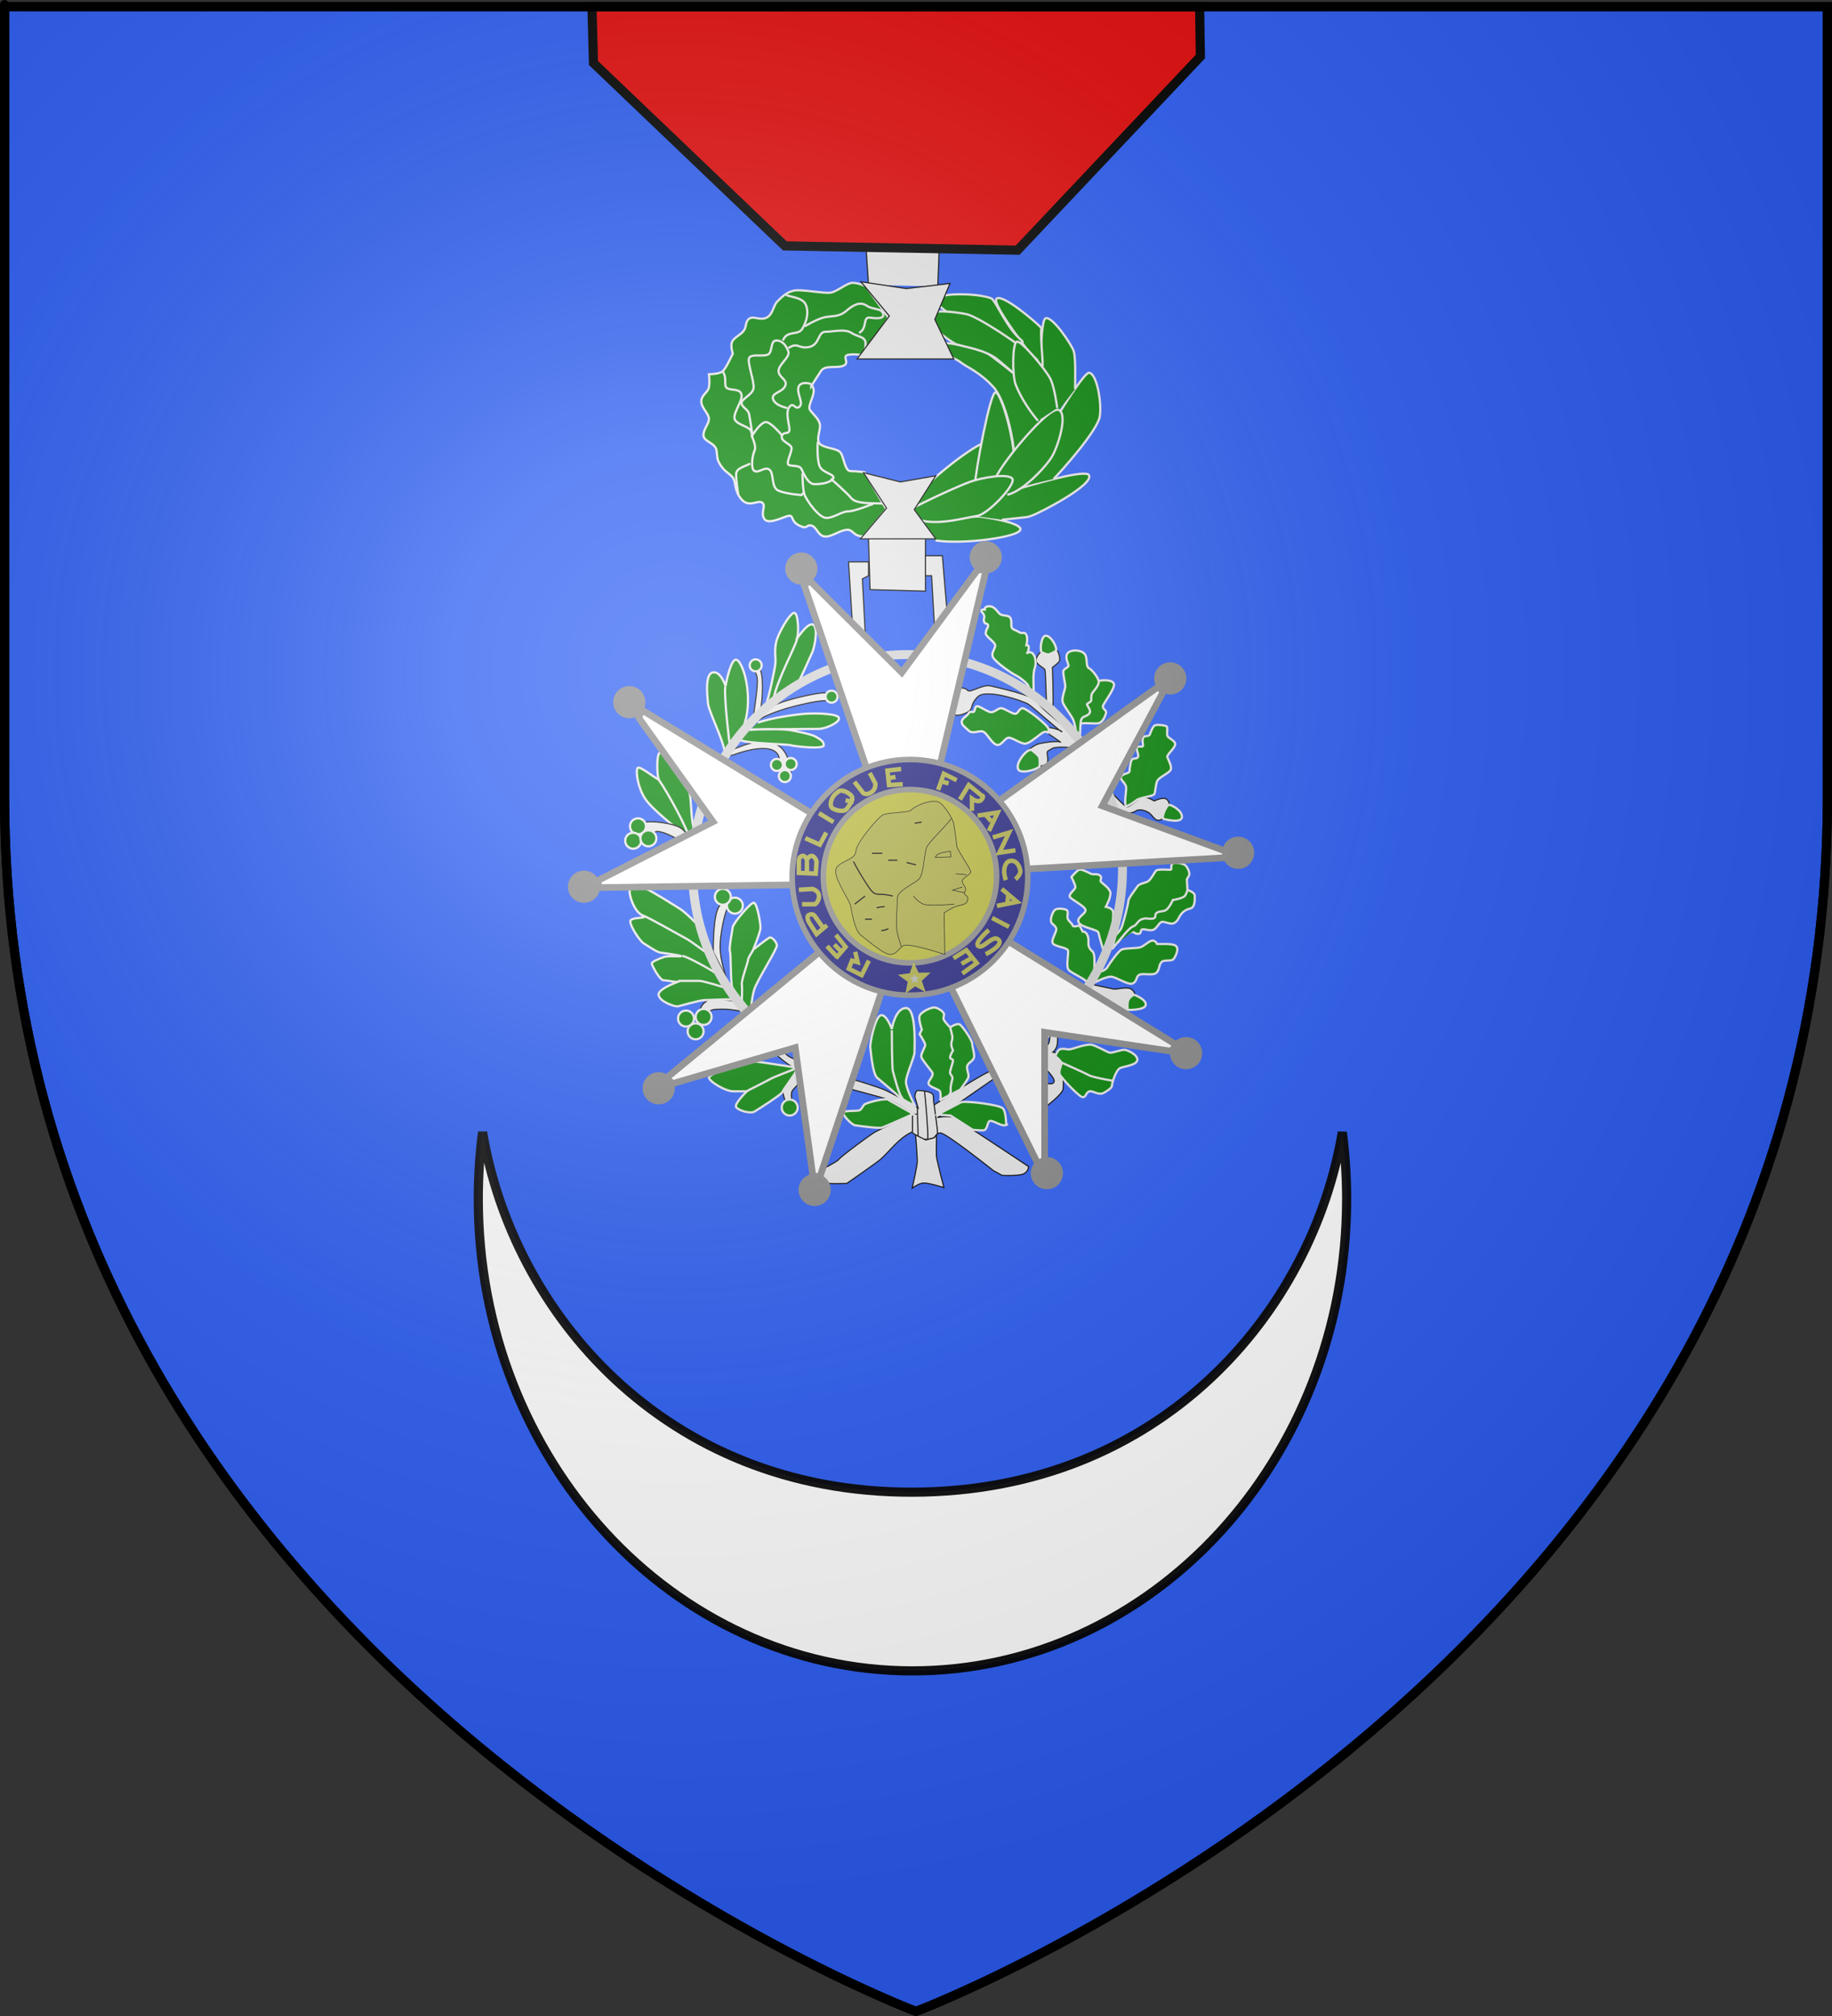 <?xml version="1.0" encoding="UTF-8" standalone="no"?>
<svg
   xmlns:dc="http://purl.org/dc/elements/1.1/"
   xmlns:cc="http://creativecommons.org/ns#"
   xmlns:rdf="http://www.w3.org/1999/02/22-rdf-syntax-ns#"
   xmlns:svg="http://www.w3.org/2000/svg"
   xmlns="http://www.w3.org/2000/svg"
   xmlns:xlink="http://www.w3.org/1999/xlink"
   xmlns:sodipodi="http://sodipodi.sourceforge.net/DTD/sodipodi-0.dtd"
   xmlns:inkscape="http://www.inkscape.org/namespaces/inkscape"
   height="660"
   width="600"
   version="1.0"
   id="svg2"
   sodipodi:version="0.32"
   inkscape:version="0.48.1 r9760"
   sodipodi:docname="Blason_ville_fr_Roanne_(Loire).svg"
   inkscape:export-filename="/Users/olivier/Desktop/Blason Rouge/Blason_Vide_3D.png"
   inkscape:export-xdpi="144"
   inkscape:export-ydpi="144"
   inkscape:output_extension="org.inkscape.output.svg.inkscape">
  <rect width="100%" height="100%" fill="#333333" stroke="none"/>
  <sodipodi:namedview
     inkscape:window-height="671"
     inkscape:window-width="1280"
     inkscape:pageshadow="2"
     inkscape:pageopacity="0.0"
     guidetolerance="10.0"
     gridtolerance="10.0"
     objecttolerance="10.0"
     borderopacity="1.0"
     bordercolor="#666666"
     pagecolor="#ffffff"
     id="base"
     showgrid="false"
     height="660px"
     inkscape:zoom="0.68706758"
     inkscape:cx="17.640582"
     inkscape:cy="329.66161"
     inkscape:window-x="0"
     inkscape:window-y="0"
     inkscape:current-layer="layer4"
     showguides="true"
     inkscape:guide-bbox="true"
     inkscape:window-maximized="0" />
  <desc
     id="desc4">Flag of Canton of Valais (Wallis)</desc>
  <defs
     id="defs6">
    <g
       id="s">
      <g
         id="c">
        <path
           transform="matrix(0.951,0.309,-0.309,0.951,0,-1)"
           d="M 0,0 L 0,1 L 0.5,1 L 0,0 z "
           id="t" />
        <use
           height="540"
           width="810"
           y="0"
           x="0"
           id="use2144"
           transform="scale(-1,1)"
           xlink:href="#t" />
      </g>
      <g
         id="a">
        <use
           height="540"
           width="810"
           y="0"
           x="0"
           id="use2147"
           transform="matrix(0.309,0.951,-0.951,0.309,0,0)"
           xlink:href="#c" />
        <use
           height="540"
           width="810"
           y="0"
           x="0"
           id="use2149"
           transform="matrix(-0.809,0.588,-0.588,-0.809,0,0)"
           xlink:href="#c" />
      </g>
      <use
         height="540"
         width="810"
         y="0"
         x="0"
         id="use2151"
         transform="scale(-1,1)"
         xlink:href="#a" />
    </g>
    <radialGradient
       r="300"
       fy="226.331"
       fx="221.445"
       cy="226.331"
       cx="221.445"
       gradientTransform="matrix(1.353,0,0,1.349,-77.629,-85.747)"
       gradientUnits="userSpaceOnUse"
       id="radialGradient3163"
       xlink:href="#linearGradient2893-5"
       inkscape:collect="always" />
    <linearGradient
       id="linearGradient2893-5">
      <stop
         id="stop2895-7"
         offset="0"
         style="stop-color:white;stop-opacity:0.314;" />
      <stop
         style="stop-color:white;stop-opacity:0.251;"
         offset="0.19"
         id="stop2897-1" />
      <stop
         id="stop2901-0"
         offset="0.6"
         style="stop-color:#6b6b6b;stop-opacity:0.125;" />
      <stop
         id="stop2899-6"
         offset="1"
         style="stop-color:black;stop-opacity:0.125;" />
    </linearGradient>
  </defs>
  <g
     inkscape:groupmode="layer"
     id="layer3"
     inkscape:label="Fond écu"
     style="display:inline">
    <path
       id="path2855"
       style="fill:#2b5df2;fill-opacity:1;fill-rule:evenodd;stroke:none"
       d="m 300,658.5 c 0,0 298.5,-112.32 298.5,-397.772 0,-285.452 0,-258.552 0,-258.552 l -597,0 0,258.552 C 1.5,546.18 300,658.5 300,658.5 z"
       sodipodi:nodetypes="cccccc"
       inkscape:connector-curvature="0" />
  </g>
  <g
     inkscape:groupmode="layer"
     id="layer4"
     inkscape:label="Meubles"
     style="display:inline">
    <g
       id="g2567"
       transform="matrix(1.14,0,0,1.14,-51.655,180.537)">
      <g
         transform="matrix(0.39,0,0,0.39,157.889,-218.994)"
         id="g2046"
         style="display:inline">
        <g
           id="g2051"
           style="fill:#008000;stroke:#e6e6e6;stroke-width:2;stroke-miterlimit:4;stroke-opacity:1;stroke-dasharray:none;display:inline"
           transform="matrix(0.821,0,0,0.821,78.075,201.789)">
          <path
             id="path2053"
             d="m 176.24,687.184 c -3.555,-8.126 -2.032,-28.442 -5.079,-35.045 -3.047,-6.603 -22.855,-35.553 -25.903,-33.521 -3.047,2.032 -2.539,19.808 -1.016,23.363 1.524,3.555 -16.761,-12.19 -18.792,-9.65 -2.032,2.539 0,17.268 6.603,27.426 6.603,10.158 30.474,28.442 36.569,33.013 6.095,4.571 7.618,4.063 7.618,4.063 l 0,-9.65 z"
             style="fill:#008000;fill-rule:evenodd;stroke:#e6e6e6;stroke-width:2;stroke-linecap:butt;stroke-linejoin:miter;stroke-miterlimit:4;stroke-opacity:1;stroke-dasharray:none"
             inkscape:connector-curvature="0" />
          <path
             id="path2055"
             d="m 143.735,641.982 c 9.142,12.697 26.919,46.219 27.426,51.805"
             style="fill:#008000;fill-rule:evenodd;stroke:#e6e6e6;stroke-width:2;stroke-linecap:butt;stroke-linejoin:miter;stroke-miterlimit:4;stroke-opacity:1;stroke-dasharray:none"
             inkscape:connector-curvature="0" />
        </g>
        <g
           style="display:inline"
           id="g2057"
           transform="matrix(0.821,0,0,0.821,78.075,201.789)">
          <path
             id="path2059"
             d="m 229.309,586.715 c 1.01,-10.607 5.556,-32.83 2.525,-38.386 -3.03,-5.556 1.01,-12.122 4.041,-3.03 3.03,9.091 1.01,34.345 -1.01,36.365 -2.02,2.02 -5.556,5.556 -5.556,5.051 z"
             style="fill:#e6e6e6;fill-rule:evenodd;stroke:#000000;stroke-width:1px;stroke-linecap:butt;stroke-linejoin:miter;stroke-opacity:1"
             inkscape:connector-curvature="0" />
          <path
             sodipodi:nodetypes="csssc"
             id="path2061"
             d="m 249.003,575.57 c 13.132,-5.556 37.376,-10.607 43.942,-10.607 6.87,10e-6 7.071,7.071 0,7.071 -7.071,0 -25.017,4.268 -32.83,6.566 -8.586,2.525 -21.718,7.071 -26.264,11.112"
             style="fill:#e6e6e6;fill-rule:evenodd;stroke:#000000;stroke-width:1px;stroke-linecap:butt;stroke-linejoin:miter;stroke-opacity:1"
             inkscape:connector-curvature="0" />
          <path
             sodipodi:nodetypes="ccssc"
             id="path2063"
             d="m 252.631,624.816 c 1.515,16.668 15.657,24.749 8.081,0.505 -7.576,-24.244 -32.325,-16.668 -45.962,-11.112 -13.637,5.556 -12.122,9.596 -2.525,6.061 9.596,-3.536 38.891,-12.122 40.406,4.546 z"
             style="fill:#e6e6e6;fill-rule:evenodd;stroke:#000000;stroke-width:1px;stroke-linecap:butt;stroke-linejoin:miter;stroke-opacity:1"
             inkscape:connector-curvature="0" />
          <path
             id="path2065"
             d="m 492.264,572.8 c -0.357,-3.929 -0.714,-26.786 -1.429,-28.571 -0.714,-1.786 -7.857,-4.643 -7.857,-8.214 0,-3.571 3.214,-7.143 5,-8.214 1.786,-1.071 12.143,-2.143 13.571,-1.071 1.429,1.071 3.571,7.857 2.143,10 -1.429,2.143 -6.071,5.357 -6.071,5.357 0,0 1.071,31.071 0.357,34.643 -0.714,3.571 -6.071,-3.571 -5.714,-3.929 z"
             style="fill:#e6e6e6;fill-rule:evenodd;stroke:#000000;stroke-width:1px;stroke-linecap:butt;stroke-linejoin:miter;stroke-opacity:1;display:inline"
             inkscape:connector-curvature="0" />
          <path
             id="path2067"
             d="m 494.286,602.005 c 0,0 0.714,-4.643 -0.357,-5.714 -1.071,-1.071 11.429,1.786 12.143,3.571 0.714,1.786 -25.714,-21.786 -30,-24.643 -4.286,-2.857 -37.857,-14.286 -45.357,-6.786 -7.5,7.5 -3.929,10.357 -8.214,13.214 -4.286,2.857 -11.429,4.643 -13.214,2.5 -1.786,-2.143 3.929,-23.571 3.929,-23.571 0,0 6.071,-0.714 8.214,2.143 2.143,2.857 13.571,-5.714 20.714,-3.929 7.143,1.786 38.929,8.214 42.5,15 3.571,6.786 35,29.643 35.714,33.214 0.714,3.571 -5,7.143 -5,7.143 0,0 -14.286,-1.429 -17.857,0.714 -3.571,2.143 -4.643,2.143 -4.643,3.929 0,1.786 1.786,9.286 -1.071,10.357 -2.857,1.071 -4.643,1.786 -4.643,1.786 0,0 -2.143,-6.429 -3.571,-8.571 -1.429,-2.143 -7.857,-6.071 -7.857,-6.071 0,0 4.643,-3.571 7.857,-5 3.214,-1.429 18.571,-3.571 21.071,-2.143 2.5,1.429 -10.357,-7.5 -10.357,-7.143 z"
             style="fill:#e6e6e6;fill-rule:evenodd;stroke:#000000;stroke-width:1px;stroke-linecap:butt;stroke-linejoin:miter;stroke-opacity:1"
             inkscape:connector-curvature="0" />
          <path
             id="path2069"
             d="m 551.543,655.372 c 0,0 9.091,9.596 12.122,11.617 3.03,2.02 11.617,-9.091 16.162,-8.586 4.546,0.505 9.091,3.536 9.091,3.536 0,0 8.081,-4.041 11.112,-1.515 3.03,2.525 2.02,4.546 2.02,4.546 l -5.051,12.627 c 0,0 -3.536,3.03 -6.566,1.01 -3.03,-2.02 -3.536,-4.546 -7.071,-6.566 -3.536,-2.02 -8.586,-3.03 -11.112,-1.01 -2.525,2.02 -9.091,2.02 -9.091,2.02 l -8.081,-2.525 -3.536,-15.152 z"
             style="fill:#e6e6e6;fill-rule:evenodd;stroke:#000000;stroke-width:1px;stroke-linecap:butt;stroke-linejoin:miter;stroke-opacity:1"
             inkscape:connector-curvature="0" />
          <path
             id="path2071"
             d="m 571.746,836.19 -6.061,13.637 c 0,0 -5.051,2.02 -7.576,0 -2.525,-2.02 -28.789,-17.173 -28.789,-17.173 l 4.041,-6.061 c 0,0 16.668,3.536 19.193,4.041 2.525,0.505 10.607,-2.02 14.647,-0.505 4.041,1.515 5.051,6.566 4.546,6.061 z"
             style="fill:#e6e6e6;fill-rule:evenodd;stroke:#000000;stroke-width:1px;stroke-linecap:butt;stroke-linejoin:miter;stroke-opacity:1"
             inkscape:connector-curvature="0" />
          <path
             id="path2073"
             d="m 490.934,936.7 c 0,0 15.152,-11.112 16.162,-16.162 1.01,-5.051 -1.01,-29.799 -1.01,-29.799 l -6.061,-3.03 -2.02,-0.505 c 0,0 3.536,-2.525 4.041,-7.576 0.505,-5.051 0,-9.091 0,-9.091 l -6.566,-1.515 c 0,0 0,7.071 -1.01,9.596 -1.01,2.525 -4.546,6.061 -4.546,6.061 l 0,16.162 c 0,0 10.607,9.596 9.091,13.132 -1.515,3.536 -8.586,0.505 -8.586,0.505 l 0.505,22.223 z"
             style="fill:#e6e6e6;fill-rule:evenodd;stroke:#000000;stroke-width:1px;stroke-linecap:butt;stroke-linejoin:miter;stroke-opacity:1"
             inkscape:connector-curvature="0" />
          <g
             style="fill:#e6e6e6;stroke:#000000;stroke-opacity:1"
             id="g2075">
            <path
               style="fill:#e6e6e6;fill-rule:evenodd;stroke:#000000;stroke-width:1px;stroke-linecap:butt;stroke-linejoin:miter;stroke-opacity:1"
               d="m 318.196,911.58 c 0,0 22.267,6.464 30.168,10.056 7.901,3.591 28.731,15.802 28.731,15.802 l -2.873,-10.056 c 0,0 0,-5.746 2.873,-5.746 2.873,0 13.647,0.718 13.647,5.028 0,4.31 0.718,7.901 0.718,7.901 0,0 47.406,-30.886 52.434,-30.886 5.028,0 3.591,5.746 3.591,5.746 0,0 -53.871,37.35 -53.152,36.632 0.718,-0.718 9.338,-1.437 12.929,-0.718 3.591,0.718 68.954,44.533 68.954,44.533 0,0 0,4.31 -4.31,6.464 -4.31,2.155 -19.393,1.437 -19.393,1.437 l -7.901,-4.31 c 0,0 -42.378,-33.759 -47.406,-33.759 -5.028,0 -3.591,4.31 -7.901,5.028 -4.31,0.718 -7.183,1.437 -10.774,-0.718 -3.591,-2.155 -7.183,-5.028 -7.183,-5.028 -11.723,5.473 -18.727,16.033 -28.013,24.421 -4.31,3.591 -30.168,21.548 -30.168,21.548 0,0 -17.957,0.718 -22.267,-0.718 -4.31,-1.437 -10.774,-6.464 -10.774,-6.464 0,0 23.703,-11.492 25.858,-14.365 2.155,-2.873 27.294,-21.548 32.322,-24.421 5.028,-2.873 34.477,-16.52 34.477,-16.52 0,0 -18.675,-11.492 -22.985,-12.929 -4.31,-1.437 -36.632,-10.056 -36.632,-10.056 l 5.028,-7.901 z"
               id="path2077"
               sodipodi:nodetypes="csccsscscsscsccssscccscsscscc"
               inkscape:connector-curvature="0" />
            <path
               style="fill:#e6e6e6;fill-rule:evenodd;stroke:#000000;stroke-width:1px;stroke-linecap:butt;stroke-linejoin:miter;stroke-opacity:1"
               d="m 376.376,937.438 0.718,25.858"
               id="path2079"
               inkscape:connector-curvature="0" />
            <path
               style="fill:#e6e6e6;fill-rule:evenodd;stroke:#000000;stroke-width:1px;stroke-linecap:butt;stroke-linejoin:miter;stroke-opacity:1"
               d="m 382.84,922.354 c 0.718,5.746 3.591,38.069 2.873,42.378"
               id="path2081"
               inkscape:connector-curvature="0" />
            <path
               sodipodi:nodetypes="cc"
               style="fill:#e6e6e6;fill-rule:evenodd;stroke:#000000;stroke-width:1px;stroke-linecap:butt;stroke-linejoin:miter;stroke-opacity:1"
               d="m 391.46,934.565 c 0,0 3.053,21.189 3.053,25.499"
               id="path2083"
               inkscape:connector-curvature="0" />
            <path
               style="fill:#e6e6e6;fill-rule:evenodd;stroke:#000000;stroke-width:1px;stroke-linecap:butt;stroke-linejoin:miter;stroke-opacity:1"
               d="m 376.376,943.184 -4.31,-1.016 0,16.818"
               id="path2085"
               sodipodi:nodetypes="ccc"
               inkscape:connector-curvature="0" />
          </g>
          <path
             id="path2087"
             d="m 250.901,881.201 c 0,0 7.111,8.126 10.666,10.158 3.555,2.032 11.682,5.079 14.729,5.587 3.047,0.508 1.524,9.142 1.524,9.142 0,0 -1.016,0.508 -4.571,-0.508 -3.555,-1.016 -21.332,-12.19 -25.903,-19.3 -4.571,-7.111 2.539,-6.095 3.555,-5.079 z"
             style="fill:#e6e6e6;fill-rule:evenodd;stroke:#000000;stroke-width:1px;stroke-linecap:butt;stroke-linejoin:miter;stroke-opacity:1"
             inkscape:connector-curvature="0" />
          <path
             id="path2089"
             d="m 267.662,903.041 c 0,0 -4.063,3.555 -5.587,7.111 -1.524,3.555 -7.111,8.634 -6.603,12.19 0.508,3.555 2.539,9.142 2.539,9.142 l 6.095,0 c 0,0 -0.508,-1.016 -0.508,-3.047 0,-2.032 -0.508,-2.032 0,-5.079 0.508,-3.047 6.095,-6.095 7.111,-10.158 1.016,-4.063 1.524,-8.634 1.524,-8.634 l -4.571,-1.524 z"
             style="fill:#e6e6e6;fill-rule:evenodd;stroke:#000000;stroke-width:1px;stroke-linecap:butt;stroke-linejoin:miter;stroke-opacity:1"
             inkscape:connector-curvature="0" />
          <path
             sodipodi:nodetypes="cssscc"
             id="path2091"
             d="m 193.299,797.15 c 0,0 -0.508,-35.553 6.095,-41.648 6.603,-6.095 7.618,0 5.587,5.079 -2.032,5.079 -5.587,21.332 -5.587,32.505 0,11.174 5.587,27.426 5.587,27.426 l -11.682,-23.363 z"
             style="fill:#e6e6e6;fill-rule:evenodd;stroke:#000000;stroke-width:1px;stroke-linecap:butt;stroke-linejoin:miter;stroke-opacity:1;display:inline"
             inkscape:connector-curvature="0" />
          <path
             id="path2093"
             d="m 219.919,850.727 c 0,0 -11.682,-2.032 -15.745,-2.032 -4.063,0 -12.19,-0.508 -14.221,2.032 -2.032,2.539 -9.142,1.524 -8.126,-2.539 1.016,-4.063 5.587,-7.111 8.126,-8.126 2.539,-1.016 20.316,1.016 20.316,1.016 l 6.095,3.555 3.555,6.095 z"
             style="fill:#e6e6e6;fill-rule:evenodd;stroke:#000000;stroke-width:1px;stroke-linecap:butt;stroke-linejoin:miter;stroke-opacity:1"
             inkscape:connector-curvature="0" />
          <path
             id="path2095"
             d="m 167.098,699.882 c -14.729,-9.65 -24.887,-12.19 -26.411,-9.65 -1.524,2.539 -13.205,0.508 -13.205,0.508 0,0 -0.508,-8.126 4.571,-9.65 5.079,-1.524 24.887,0.508 31.997,5.079 7.111,4.571 7.111,12.19 7.111,12.19 l -4.063,1.524 z"
             style="fill:#e6e6e6;fill-rule:evenodd;stroke:#000000;stroke-width:1px;stroke-linecap:butt;stroke-linejoin:miter;stroke-opacity:1"
             inkscape:connector-curvature="0" />
          <path
             id="path2097"
             d="m 374.828,961.449 c 0,0 1.524,18.792 1.524,23.363 0,4.571 -4.571,24.379 -4.571,24.379 0,0 5.587,-4.063 9.65,-4.571 4.063,-0.508 18.792,4.063 18.792,4.063 0,0 -6.095,-23.363 -6.603,-27.426 -0.508,-4.063 0,-19.808 0,-19.808 l -2.032,2.539 -7.618,2.032 -9.142,-4.571 z"
             style="fill:#e6e6e6;fill-rule:evenodd;stroke:#000000;stroke-width:1px;stroke-linecap:butt;stroke-linejoin:miter;stroke-opacity:1"
             inkscape:connector-curvature="0" />
        </g>
        <path
           style="fill:#e6e6e6;fill-rule:evenodd;stroke:#000000;stroke-width:0.821px;stroke-linecap:butt;stroke-linejoin:miter;stroke-opacity:1;display:inline"
           d="m 351.136,552.218 1.133,37.39 40.789,1.133 0,-38.523"
           id="path2099"
           inkscape:connector-curvature="0" />
        <path
           style="fill:#e6e6e6;fill-rule:evenodd;stroke:#000000;stroke-width:0.821px;stroke-linecap:butt;stroke-linejoin:miter;stroke-opacity:1;display:inline"
           d="m 393.058,564.682 12.463,0 4.532,54.386 -10.197,0 -2.266,-39.656 -4.532,0 0,-14.729 z"
           id="path2101"
           inkscape:connector-curvature="0" />
        <path
           style="fill:#e6e6e6;fill-rule:evenodd;stroke:#000000;stroke-width:0.821px;stroke-linecap:butt;stroke-linejoin:miter;stroke-opacity:1;display:inline"
           d="m 351.136,569.214 -14.729,0 3.399,54.386 9.064,1.133 -2.266,-43.055 4.532,-2.266 0,-10.197 z"
           id="path2103"
           inkscape:connector-curvature="0" />
        <path
           style="fill:#e6e6e6;fill-rule:evenodd;stroke:#000000;stroke-width:0.821px;stroke-linecap:butt;stroke-linejoin:miter;stroke-opacity:1;display:inline"
           d="m 351.136,365.268 -2.266,-33.991 54.386,5.665 -1.133,29.459 0,0"
           id="path2105"
           inkscape:connector-curvature="0" />
        <g
           id="g2107"
           style="fill:#008000;fill-opacity:1;stroke:#e6e6e6;stroke-width:2;stroke-miterlimit:4;stroke-opacity:1;stroke-dasharray:none;display:inline"
           transform="matrix(0.821,0,0,0.821,78.075,201.789)">
          <path
             sodipodi:nodetypes="csssssssccsc"
             d="m 240.416,576.58 c 3.536,-10.607 8.081,-32.83 8.586,-37.881 0.505,-5.051 -1.01,-9.596 0.505,-18.183 1.515,-8.586 13.132,-28.284 16.668,-27.274 3.536,1.01 4.041,19.698 2.02,23.234 -2.02,3.536 9.596,-15.657 14.647,-12.627 5.051,3.03 1.01,20.708 -0.505,24.244 -1.515,3.536 -10.607,23.739 -12.627,27.274 -2.02,3.536 -25.759,20.708 -29.294,21.213 z m 28.284,-60.609 c -1.5,7.502 -18.183,37.376 -21.213,54.043 -3.03,16.668 0.505,-2.02 0.505,-2.02"
             style="fill:#008000;fill-opacity:1;fill-rule:evenodd;stroke:#e6e6e6;stroke-width:2;stroke-linecap:butt;stroke-linejoin:miter;stroke-miterlimit:4;stroke-opacity:1;stroke-dasharray:none"
             id="path2109"
             inkscape:connector-curvature="0" />
          <path
             sodipodi:nodetypes="csscssccc"
             d="m 203.658,618.127 c -2.143,-12.857 -14.372,-36.479 -15.087,-43.622 -0.714,-7.143 -2.857,-26.429 4.286,-27.857 7.143,-1.429 11.429,12.143 11.429,12.143 0,0 4.286,-23.571 9.286,-23.571 5,0 13.571,23.571 10,47.857 -3.571,24.286 -19.913,35.765 -19.913,35.051 z m 4.495,-5.592 c 0,0 -5.474,-43.388 -4.046,-53.388"
             style="fill:#008000;fill-opacity:1;fill-rule:evenodd;stroke:#e6e6e6;stroke-width:2;stroke-linecap:butt;stroke-linejoin:miter;stroke-miterlimit:4;stroke-opacity:1;stroke-dasharray:none"
             id="path2111"
             inkscape:connector-curvature="0" />
          <path
             sodipodi:nodetypes="csssccssssc"
             d="m 233.345,591.733 c 10.607,-4.041 34.345,-7.576 43.942,-8.081 9.596,-0.505 28.284,0 28.789,4.041 0.505,4.041 -12.122,9.596 -18.183,9.596 -6.061,0 -61.114,0.505 -61.114,0.505 m -1.01,0.505 c 8.081,-1.01 29.799,-1.01 35.86,0 6.061,1.01 20.708,4.041 23.739,6.061 3.03,2.02 7.071,3.536 7.071,7.576 0,4.041 -26.264,1.01 -29.799,0 -3.536,-1.01 -38.891,-1.515 -44.952,-4.546"
             style="fill:#008000;fill-opacity:1;fill-rule:evenodd;stroke:#e6e6e6;stroke-width:2;stroke-linecap:butt;stroke-linejoin:miter;stroke-miterlimit:4;stroke-opacity:1;stroke-dasharray:none"
             id="path2113"
             inkscape:connector-curvature="0" />
          <path
             transform="translate(19.311,86.176)"
             d="m 236.429,543.434 a 5.357,5.357 0 1 1 -10.714,0 5.357,5.357 0 1 1 10.714,0 z"
             sodipodi:ry="5.3571429"
             sodipodi:rx="5.3571429"
             sodipodi:cy="543.43359"
             sodipodi:cx="231.07143"
             id="path2115"
             style="fill:#008000;fill-opacity:1;stroke:#e6e6e6;stroke-width:2;stroke-miterlimit:4;stroke-opacity:1;stroke-dasharray:none"
             sodipodi:type="arc" />
          <path
             transform="translate(31.699,85.375)"
             d="m 236.429,543.434 a 5.357,5.357 0 1 1 -10.714,0 5.357,5.357 0 1 1 10.714,0 z"
             sodipodi:ry="5.3571429"
             sodipodi:rx="5.3571429"
             sodipodi:cy="543.43359"
             sodipodi:cx="231.07143"
             id="path2117"
             style="fill:#008000;fill-opacity:1;stroke:#e6e6e6;stroke-width:2;stroke-miterlimit:4;stroke-opacity:1;stroke-dasharray:none"
             sodipodi:type="arc" />
          <path
             transform="translate(26.454,96.176)"
             d="m 236.429,543.434 a 5.357,5.357 0 1 1 -10.714,0 5.357,5.357 0 1 1 10.714,0 z"
             sodipodi:ry="5.3571429"
             sodipodi:rx="5.3571429"
             sodipodi:cy="543.43359"
             sodipodi:cx="231.07143"
             id="path2119"
             style="fill:#008000;fill-opacity:1;stroke:#e6e6e6;stroke-width:2;stroke-miterlimit:4;stroke-opacity:1;stroke-dasharray:none"
             sodipodi:type="arc" />
          <path
             transform="translate(68.36,24.957)"
             d="m 236.429,543.434 a 5.357,5.357 0 1 1 -10.714,0 5.357,5.357 0 1 1 10.714,0 z"
             sodipodi:ry="5.3571429"
             sodipodi:rx="5.3571429"
             sodipodi:cy="543.43359"
             sodipodi:cx="231.07143"
             id="path2121"
             style="fill:#008000;fill-opacity:1;stroke:#e6e6e6;stroke-width:2;stroke-miterlimit:4;stroke-opacity:1;stroke-dasharray:none"
             sodipodi:type="arc" />
          <path
             transform="translate(0.254,-3.114)"
             d="m 236.429,543.434 a 5.357,5.357 0 1 1 -10.714,0 5.357,5.357 0 1 1 10.714,0 z"
             sodipodi:ry="5.3571429"
             sodipodi:rx="5.3571429"
             sodipodi:cy="543.43359"
             sodipodi:cx="231.07143"
             id="path2123"
             style="fill:#008000;fill-opacity:1;stroke:#e6e6e6;stroke-width:2;stroke-miterlimit:4;stroke-opacity:1;stroke-dasharray:none"
             sodipodi:type="arc" />
          <path
             id="path2125"
             d="m 439.821,491.257 c 0,0 36.071,57.5 38.571,66.429"
             style="fill:#008000;fill-opacity:1;fill-rule:evenodd;stroke:#e6e6e6;stroke-width:2;stroke-linecap:butt;stroke-linejoin:miter;stroke-miterlimit:4;stroke-opacity:1;stroke-dasharray:none;display:inline"
             inkscape:connector-curvature="0" />
          <path
             id="path2127"
             d="m 487.679,528.4 c 0,0 4.286,2.143 6.071,2.143 1.786,0 6.429,-2.857 6.429,-2.857 0,0 1.429,-0.357 0.357,-3.929 -1.071,-3.571 -5,-10 -8.929,-10 -3.929,0 -5.357,11.786 -3.929,14.643 z"
             style="fill:#008000;fill-opacity:1;fill-rule:evenodd;stroke:#e6e6e6;stroke-width:2;stroke-linecap:butt;stroke-linejoin:miter;stroke-miterlimit:4;stroke-opacity:1;stroke-dasharray:none;display:inline"
             inkscape:connector-curvature="0" />
          <path
             id="path2129"
             d="m 493.75,600.542 c 0,0 -1.786,-1.429 -4.643,0 -2.857,1.429 -11.786,10 -16.071,10 -4.286,0 -11.071,-5.357 -14.643,-5.357 -3.571,0 -6.429,7.5 -10.714,6.429 -4.286,-1.071 -7.857,-8.929 -11.429,-11.429 -3.571,-2.5 -10,2.5 -13.929,-1.429 -3.929,-3.929 -6.071,-4.643 -6.071,-7.857 0,-3.214 5,-5 6.071,-7.5 1.071,-2.5 3.214,-0.714 4.643,-1.429 1.429,-0.714 0.714,-5 3.214,-5 2.5,0 9.286,5.357 12.5,5.357 3.214,0 6.429,-3.929 9.286,-3.571 2.857,0.357 9.286,5 12.143,5 2.857,0 3.571,-5 6.786,-5 3.214,0 22.5,15 23.214,18.571 0.714,3.571 -0.357,3.571 -0.357,3.214 z"
             style="fill:#008000;fill-opacity:1;fill-rule:evenodd;stroke:#e6e6e6;stroke-width:2;stroke-linecap:butt;stroke-linejoin:miter;stroke-miterlimit:4;stroke-opacity:1;stroke-dasharray:none;display:inline"
             sodipodi:nodetypes="csssssssssssssssc"
             inkscape:connector-curvature="0" />
          <path
             sodipodi:nodetypes="cssccsssssscssssssssscc"
             id="path2131"
             d="m 480.802,565.078 c 0,-7.576 -1.01,-16.668 1.01,-22.728 2.02,-6.061 -0.505,-13.132 -3.536,-13.637 -3.03,-0.505 -3.745,1.036 -3.745,1.036 1.702,-1.418 3.244,-8.252 -0.296,-7.602 0,0 1.515,-5.556 0,-9.091 -1.515,-3.536 -3.536,-0.505 -6.566,-2.525 -3.03,-2.02 -5.556,-2.02 -6.566,-4.041 -1.01,-2.02 0.505,-6.566 -1.515,-9.091 -2.02,-2.525 -7.071,-1.01 -9.596,-3.536 -2.525,-2.525 -4.546,-6.566 -9.091,-6.566 -4.546,0 -4.041,3.03 -4.041,3.03 0,0 -3.03,-0.505 -3.03,1.01 0,1.515 2.02,2.02 2.525,4.546 0.505,2.525 -0.82,1.803 -0.105,5.018 0.714,3.214 2.857,1.071 3.571,3.214 0.714,2.143 -3.214,5.714 -1.786,8.571 1.429,2.857 7.857,6.786 8.214,9.643 0.357,2.857 -4.286,6.786 -1.786,11.071 2.5,4.286 16.786,14.286 20,15.714 3.214,1.429 8.929,6.071 10.357,7.857 1.429,1.786 2.857,6.071 2.857,6.071 l 3.123,2.035 z"
             style="fill:#008000;fill-opacity:1;fill-rule:evenodd;stroke:#e6e6e6;stroke-width:2;stroke-linecap:butt;stroke-linejoin:miter;stroke-miterlimit:4;stroke-opacity:1;stroke-dasharray:none"
             inkscape:connector-curvature="0" />
          <path
             id="path2133"
             d="m 538.214,554.505 c 4.643,-1.429 14.643,-1.429 14.643,3.214 0,4.643 -9.643,16.786 -10,19.286 -0.357,2.5 3.571,3.571 2.857,6.071 -0.714,2.5 -2.5,7.5 -6.071,8.929 -3.571,1.429 -17.5,-1.429 -17.5,1.786"
             style="fill:#008000;fill-opacity:1;fill-rule:evenodd;stroke:#e6e6e6;stroke-width:2;stroke-linecap:butt;stroke-linejoin:miter;stroke-miterlimit:4;stroke-opacity:1;stroke-dasharray:none"
             inkscape:connector-curvature="0" />
          <path
             id="path2135"
             d="m 522.373,602.035 c 0.357,-5.714 0,-12.143 1.786,-14.286 1.786,-2.143 5,-1.786 6.786,-4.643 1.786,-2.857 -3.214,-7.143 -2.143,-8.214 1.071,-1.071 3.571,-1.786 3.571,-3.214 0,-1.429 0,-4.643 0.714,-6.071 0.714,-1.429 6.071,-6.786 6.071,-10.357 0,-3.571 -5.714,-10.714 -8.929,-12.5 -3.214,-1.786 -0.357,-10.357 -4.643,-13.571 -4.286,-3.214 -12.5,-2.857 -14.643,0.714 -2.143,3.571 0.714,8.214 1.071,10.357 0.357,2.143 -4.286,2.857 -4.643,5.357 -0.357,2.5 1.786,11.429 1.786,13.571 0,2.143 -3.214,10 -2.5,13.571 0.714,3.571 8.214,12.857 9.643,16.429 1.429,3.571 2.5,11.071 2.5,11.071 l 3.571,1.786 z"
             style="fill:#008000;fill-opacity:1;fill-rule:evenodd;stroke:#e6e6e6;stroke-width:2;stroke-linecap:butt;stroke-linejoin:miter;stroke-miterlimit:4;stroke-opacity:1;stroke-dasharray:none;display:inline"
             inkscape:connector-curvature="0" />
          <path
             id="path2137"
             d="m 486.094,630.937 c 0,0 0.459,-6.128 -0.409,-8.248 -0.868,-2.119 -6.516,-6.24 -6.516,-6.24 0,0 -1.118,-1.522 -4.835,1.487 -3.717,3.008 -9.434,10.797 -7.524,15.46 1.91,4.662 16.589,0.626 19.284,-2.458 z"
             style="fill:#008000;fill-opacity:1;fill-rule:evenodd;stroke:#e6e6e6;stroke-width:2;stroke-linecap:butt;stroke-linejoin:miter;stroke-miterlimit:4;stroke-opacity:1;stroke-dasharray:none;display:inline"
             inkscape:connector-curvature="0" />
          <path
             id="path2139"
             d="m 563.272,666.38 c -1.01,-5.556 0.505,-11.617 0.505,-16.162 0,-4.546 -6.061,-7.071 -4.546,-10.102 1.515,-3.03 7.576,-2.525 7.576,-5.051 0,-2.525 1.01,-9.596 2.525,-10.607 1.515,-1.01 4.041,0 5.051,-2.02 1.01,-2.02 -1.515,-5.556 -1.01,-8.081 0.505,-2.525 5.556,0 5.556,-2.02 0,-2.02 -1.01,-4.546 0,-7.071 1.01,-2.525 5.051,-0.505 6.061,-3.03 1.01,-2.525 2.525,-7.071 4.546,-8.081 2.02,-1.01 9.596,0 10.607,1.01 1.01,1.01 0,5.556 0.505,8.081 0.505,2.525 7.576,4.546 7.071,8.081 -0.505,3.536 -7.576,9.091 -7.071,11.112 0.505,2.02 4.546,8.586 3.03,11.617 -1.515,3.03 -10.607,6.566 -12.122,10.102 -1.515,3.536 -1.515,9.596 -2.525,11.617 -1.01,2.02 -13.132,3.03 -16.162,5.556 -3.03,2.525 -9.596,6.566 -9.596,5.051 z"
             style="fill:#008000;fill-opacity:1;fill-rule:evenodd;stroke:#e6e6e6;stroke-width:2;stroke-linecap:butt;stroke-linejoin:miter;stroke-miterlimit:4;stroke-opacity:1;stroke-dasharray:none;display:inline"
             inkscape:connector-curvature="0" />
          <path
             id="path2141"
             d="m 597.113,677.997 c 0,0 16.162,4.546 16.668,-1.515 0.505,-6.061 -9.596,-11.112 -11.617,-11.112 -2.02,0 -7.071,11.112 -5.051,12.627 z"
             style="fill:#008000;fill-opacity:1;fill-rule:evenodd;stroke:#e6e6e6;stroke-width:2;stroke-linecap:butt;stroke-linejoin:miter;stroke-miterlimit:4;stroke-opacity:1;stroke-dasharray:none;display:inline"
             inkscape:connector-curvature="0" />
          <path
             id="path2143"
             d="m 551.543,794.268 c 6.061,-7.576 10.102,-12.122 15.152,-14.142 5.051,-2.02 3.536,1.01 7.576,1.01 4.041,0 1.515,-3.536 4.041,-4.041 2.525,-0.505 7.576,2.02 10.607,0 3.03,-2.02 4.041,-5.556 6.566,-6.566 2.525,-1.01 7.576,2.525 11.112,1.01 3.536,-1.515 4.546,-5.556 6.061,-7.576 1.515,-2.02 4.041,-4.546 8.586,-5.556 4.546,-1.01 4.041,-8.586 4.041,-11.617 0,-3.03 -6.566,-5.051 -6.566,-5.051 l -0.505,-9.596 c 0,0 1.01,-1.515 2.02,-3.536 1.01,-2.02 -1.515,-7.576 -3.536,-9.091 -2.02,-1.515 -9.091,-3.03 -11.112,-1.515 -2.02,1.515 -1.01,5.051 -1.515,5.556 -0.505,0.505 -12.122,-1.01 -13.637,1.01 -1.515,2.02 -4.041,7.071 -6.566,9.091 -2.525,2.02 -8.081,2.02 -10.102,5.051 -2.02,3.03 -8.081,10.607 -8.081,13.132 0,2.525 -5.051,22.223 -6.566,24.749 -1.515,2.525 -5.051,6.061 -5.051,6.061 l -2.525,11.617 z"
             style="fill:#008000;fill-opacity:1;fill-rule:evenodd;stroke:#e6e6e6;stroke-width:2;stroke-linecap:butt;stroke-linejoin:miter;stroke-miterlimit:4;stroke-opacity:1;stroke-dasharray:none"
             inkscape:connector-curvature="0" />
          <path
             sodipodi:nodetypes="cscsssssc"
             id="path2145"
             d="m 618.718,742.245 c -1.01,2.02 -1.01,4.546 -4.041,6.061 -3.03,1.515 -9.091,2.525 -9.091,2.525 0,0 -3.536,8.586 -7.576,9.596 -4.041,1.01 -5.051,0.505 -7.071,2.02 -2.02,1.515 0.505,4.546 -3.536,5.051 -4.041,0.505 -5.556,-1.01 -9.596,0.505 -4.041,1.515 -4.546,5.556 -8.081,6.566 -3.536,1.01 -13.637,14.647 -13.637,14.647"
             style="fill:#008000;fill-opacity:1;fill-rule:evenodd;stroke:#e6e6e6;stroke-width:2;stroke-linecap:butt;stroke-linejoin:miter;stroke-miterlimit:4;stroke-opacity:1;stroke-dasharray:none"
             inkscape:connector-curvature="0" />
          <path
             id="path2147"
             d="m 535.886,824.573 c 0,0 9.596,-5.051 14.142,-5.051 4.546,0 15.657,8.081 19.698,6.061 4.041,-2.02 2.525,-5.556 5.556,-7.576 3.03,-2.02 12.627,1.01 15.657,-2.02 3.03,-3.03 2.02,-7.071 4.546,-9.596 2.525,-2.525 9.091,0 11.112,-3.03 2.02,-3.03 4.041,-8.081 2.525,-10.607 -1.515,-2.525 -7.576,-2.525 -10.607,-2.525 -3.03,0 -7.071,0 -7.071,0 0,0 -1.01,-3.03 -4.041,-3.03 -3.03,0 -7.576,5.051 -11.112,6.061 -3.536,1.01 -13.637,0.505 -16.668,2.02 -3.03,1.515 -10.607,12.122 -12.627,15.657 -2.02,3.536 -8.081,4.546 -8.081,4.546 l -3.03,9.091 z"
             style="fill:#008000;fill-opacity:1;fill-rule:evenodd;stroke:#e6e6e6;stroke-width:2;stroke-linecap:butt;stroke-linejoin:miter;stroke-miterlimit:4;stroke-opacity:1;stroke-dasharray:none"
             inkscape:connector-curvature="0" />
          <path
             id="path2149"
             d="m 551.038,780.126 c 0,-4.041 1.515,-15.152 1.01,-18.688 -0.505,-3.536 -6.566,-4.546 -6.566,-4.546 0,0 5.051,-9.091 4.041,-13.132 -1.01,-4.041 -7.576,-8.081 -8.586,-9.596 -1.01,-1.515 2.02,-3.536 -1.01,-5.556 -3.03,-2.02 -5.051,0 -8.081,-1.515 -3.03,-1.515 -8.081,-4.041 -10.102,-3.536 -2.02,0.505 -7.071,6.566 -7.071,6.566 0,0 3.536,7.071 3.536,9.091 0,2.02 -6.061,6.061 -5.051,8.586 1.01,2.525 14.142,8.586 14.142,12.122 0,3.536 -8.586,6.566 -6.061,11.112 2.525,4.546 17.173,6.061 17.678,9.091 0.505,3.03 5.556,19.698 5.556,19.698 l 6.566,-19.698 z"
             style="fill:#008000;fill-opacity:1;fill-rule:evenodd;stroke:#e6e6e6;stroke-width:2;stroke-linecap:butt;stroke-linejoin:miter;stroke-miterlimit:4;stroke-opacity:1;stroke-dasharray:none"
             inkscape:connector-curvature="0" />
          <path
             id="path2151"
             d="m 534.876,818.007 c 0,0 1.01,-14.142 0,-18.183 -1.01,-4.041 -2.02,-2.525 -4.041,-6.061 -2.02,-3.536 0,-6.061 -1.515,-10.607 -1.515,-4.546 -4.546,-4.041 -4.546,-4.041 l -3.03,-5.556 c 0,0 -5.556,2.02 -6.061,0 -0.505,-2.02 -4.041,-4.041 -4.546,-6.566 -0.505,-2.525 1.515,-6.566 -1.515,-7.576 -3.03,-1.01 -8.081,-1.515 -10.102,0.505 -2.02,2.02 -4.041,8.081 -3.03,10.607 1.01,2.525 4.041,3.03 4.546,6.061 0.505,3.03 -5.051,10.102 -3.03,13.132 2.02,3.03 13.132,3.536 13.637,6.566 0.505,3.03 -2.02,14.142 0.505,17.173 2.525,3.03 16.162,8.586 16.162,11.112 0,2.525 6.566,-6.061 6.566,-6.566 z"
             style="fill:#008000;fill-opacity:1;fill-rule:evenodd;stroke:#e6e6e6;stroke-width:2;stroke-linecap:butt;stroke-linejoin:miter;stroke-miterlimit:4;stroke-opacity:1;stroke-dasharray:none"
             inkscape:connector-curvature="0" />
          <path
             id="path2153"
             d="m 570.736,835.684 c 0,0 11.112,4.041 10.607,9.091 -0.505,5.051 -16.162,4.546 -16.162,4.546 0,0 -0.505,-3.03 0,-7.071 0.505,-4.041 5.051,-6.061 5.556,-6.566 z"
             style="fill:#008000;fill-opacity:1;fill-rule:evenodd;stroke:#e6e6e6;stroke-width:2;stroke-linecap:butt;stroke-linejoin:miter;stroke-miterlimit:4;stroke-opacity:1;stroke-dasharray:none"
             inkscape:connector-curvature="0" />
          <path
             id="path2155"
             d="m 500.026,890.738 c 0,0 5.556,4.041 5.556,6.566 0,2.525 -2.525,6.566 -1.515,9.596 1.01,3.03 17.678,20.708 20.708,20.708 3.03,0 2.525,-3.536 5.556,-5.051 3.03,-1.515 8.586,4.041 13.637,1.01 5.051,-3.03 7.071,-4.546 7.071,-6.566 0,-2.02 3.536,-14.142 7.576,-15.657 4.041,-1.515 14.647,-2.525 15.152,-7.071 0.505,-4.546 -8.081,-8.586 -11.112,-9.091 -3.03,-0.505 -11.112,3.03 -13.637,2.525 -2.525,-0.505 -11.617,-6.061 -16.162,-7.071 -4.546,-1.01 -16.668,3.536 -19.193,4.041 -2.525,0.505 -7.576,-1.515 -10.102,0.505 -2.525,2.02 -3.03,6.061 -3.536,5.556 z"
             style="fill:#008000;fill-opacity:1;fill-rule:evenodd;stroke:#e6e6e6;stroke-width:2;stroke-linecap:butt;stroke-linejoin:miter;stroke-miterlimit:4;stroke-opacity:1;stroke-dasharray:none"
             inkscape:connector-curvature="0" />
          <path
             id="path2157"
             d="m 552.048,912.961 c 0,0 -18.183,-3.03 -21.718,-5.051 -3.536,-2.02 -25.254,-11.617 -25.254,-11.617"
             style="fill:#008000;fill-opacity:1;fill-rule:evenodd;stroke:#e6e6e6;stroke-width:2;stroke-linecap:butt;stroke-linejoin:miter;stroke-miterlimit:4;stroke-opacity:1;stroke-dasharray:none"
             inkscape:connector-curvature="0" />
          <g
             style="fill:#008000;fill-opacity:1;stroke:#e6e6e6;stroke-width:2;stroke-miterlimit:4;stroke-opacity:1;stroke-dasharray:none"
             id="g2159">
            <path
               style="fill:#008000;fill-opacity:1;fill-rule:evenodd;stroke:#e6e6e6;stroke-width:2;stroke-linecap:butt;stroke-linejoin:miter;stroke-miterlimit:4;stroke-opacity:1;stroke-dasharray:none"
               d="m 374.32,935.546 c 0,0 -8.634,-16.253 -8.126,-22.347 0.508,-6.095 7.618,-21.84 7.618,-25.395 0,-3.555 2.032,-40.124 -7.618,-40.124 -9.65,0 -12.697,18.792 -12.697,18.792 0,0 -5.079,-14.221 -10.158,-12.19 -5.079,2.032 -9.65,25.395 -9.142,28.95 0.508,3.555 2.032,23.363 6.095,26.919 4.063,3.555 18.284,15.237 19.3,16.761 1.016,1.524 14.729,8.634 14.729,8.634 z"
               id="path2161"
               inkscape:connector-curvature="0" />
            <path
               style="fill:#008000;fill-opacity:1;fill-rule:evenodd;stroke:#e6e6e6;stroke-width:2;stroke-linecap:butt;stroke-linejoin:miter;stroke-miterlimit:4;stroke-opacity:1;stroke-dasharray:none"
               d="m 353.496,867.488 c 0,0 0,34.029 1.016,37.076 1.016,3.047 5.079,21.332 9.142,24.887"
               id="path2163"
               inkscape:connector-curvature="0" />
            <path
               style="fill:#008000;fill-opacity:1;fill-rule:evenodd;stroke:#e6e6e6;stroke-width:2;stroke-linecap:butt;stroke-linejoin:miter;stroke-miterlimit:4;stroke-opacity:1;stroke-dasharray:none"
               d="m 397.175,929.959 c 0,0 0.508,-5.587 -0.508,-7.618 -1.016,-2.032 -9.142,-3.555 -10.158,-6.603 -1.016,-3.047 5.587,-7.111 3.047,-10.666 -2.539,-3.555 -9.142,-11.174 -9.65,-13.713 -0.508,-2.539 3.555,-8.634 3.555,-10.666 0,-2.032 -5.079,-9.65 -5.079,-9.65 l 2.032,-4.063 c 0,0 -3.047,-8.634 -2.032,-12.19 1.016,-3.555 10.666,-8.126 13.713,-7.618 3.047,0.508 7.618,3.555 8.126,5.587 0.508,2.032 -1.016,3.555 0,5.587 1.016,2.032 5.587,6.603 5.587,6.603 0,0 6.095,-4.063 8.634,-2.539 2.539,1.524 11.174,14.221 11.174,17.268 0,3.047 2.539,9.65 1.524,12.697 -1.016,3.047 -5.587,4.571 -6.095,7.618 -0.508,3.047 2.032,7.618 1.016,10.158 -1.016,2.539 -7.111,10.666 -7.111,10.666 l -17.776,9.142 z"
               id="path2165"
               inkscape:connector-curvature="0" />
            <path
               style="fill:#008000;fill-opacity:1;fill-rule:evenodd;stroke:#e6e6e6;stroke-width:2;stroke-linecap:butt;stroke-linejoin:miter;stroke-miterlimit:4;stroke-opacity:1;stroke-dasharray:none"
               d="m 405.81,864.948 c 0,0 2.032,7.111 2.032,9.142 0,2.032 -1.016,4.063 -1.016,6.095 0,2.032 1.524,5.587 1.524,5.587 0,0 -2.539,4.063 -2.539,6.095 0,2.032 2.539,1.016 2.539,3.047 0,2.032 -3.047,9.142 -2.539,11.174 0.508,2.032 2.539,2.539 2.032,5.079 -0.508,2.539 -2.032,7.618 -1.524,9.65 0.508,2.032 -1.016,4.571 -1.016,4.571 l -0.508,0.508"
               id="path2167"
               inkscape:connector-curvature="0" />
            <path
               style="fill:#008000;fill-opacity:1;fill-rule:evenodd;stroke:#e6e6e6;stroke-width:2;stroke-linecap:butt;stroke-linejoin:miter;stroke-miterlimit:4;stroke-opacity:1;stroke-dasharray:none"
               d="m 415.967,931.991 c 6.603,-1.016 34.029,2.539 37.076,5.587 3.047,3.047 3.047,14.729 3.047,14.729 0,0 2.539,-0.508 -1.016,0.508 -3.555,1.016 -12.19,-5.587 -14.221,-3.555 -2.032,2.032 -1.524,8.126 -5.587,8.126 -4.063,0 -9.142,-0.508 -9.142,-0.508 l 0,0 -19.808,-12.697 -11.682,-1.016 21.332,-11.174 z"
               id="path2169"
               inkscape:connector-curvature="0" />
            <path
               style="fill:#008000;fill-opacity:1;fill-rule:evenodd;stroke:#e6e6e6;stroke-width:2;stroke-linecap:butt;stroke-linejoin:miter;stroke-miterlimit:4;stroke-opacity:1;stroke-dasharray:none"
               d="m 349.433,929.451 c -8.126,0 -18.792,3.555 -20.316,4.571 -1.524,1.016 -2.032,3.555 -4.063,5.079 -2.032,1.524 -15.237,0 -15.237,2.539 0,2.539 7.618,10.666 10.666,11.174 3.047,0.508 21.332,3.047 24.379,2.032 3.047,-1.016 27.934,-12.19 27.934,-12.19 L 349.433,929.451 z"
               id="path2171"
               inkscape:connector-curvature="0" />
          </g>
          <path
             transform="matrix(1.332,0,0,1.332,-45.926,213.057)"
             d="m 236.429,543.434 a 5.357,5.357 0 1 1 -10.714,0 5.357,5.357 0 1 1 10.714,0 z"
             sodipodi:ry="5.3571429"
             sodipodi:rx="5.3571429"
             sodipodi:cy="543.43359"
             sodipodi:cx="231.07143"
             id="path2173"
             style="fill:#008000;fill-opacity:1;stroke:#e6e6e6;stroke-width:1.502;stroke-miterlimit:4;stroke-opacity:1;stroke-dasharray:none;display:inline"
             sodipodi:type="arc" />
          <path
             transform="matrix(1.332,0,0,1.332,-130.333,144.725)"
             d="m 236.429,543.434 a 5.357,5.357 0 1 1 -10.714,0 5.357,5.357 0 1 1 10.714,0 z"
             sodipodi:ry="5.3571429"
             sodipodi:rx="5.3571429"
             sodipodi:cy="543.43359"
             sodipodi:cx="231.07143"
             id="path2175"
             style="fill:#008000;fill-opacity:1;stroke:#e6e6e6;stroke-width:1.502;stroke-miterlimit:4;stroke-opacity:1;stroke-dasharray:none;display:inline"
             sodipodi:type="arc" />
          <path
             transform="matrix(1.332,0,0,1.332,-138.952,133.232)"
             d="m 236.429,543.434 a 5.357,5.357 0 1 1 -10.714,0 5.357,5.357 0 1 1 10.714,0 z"
             sodipodi:ry="5.3571429"
             sodipodi:rx="5.3571429"
             sodipodi:cy="543.43359"
             sodipodi:cx="231.07143"
             id="path2177"
             style="fill:#008000;fill-opacity:1;stroke:#e6e6e6;stroke-width:1.502;stroke-miterlimit:4;stroke-opacity:1;stroke-dasharray:none;display:inline"
             sodipodi:type="arc" />
          <path
             transform="matrix(1.332,0,0,1.332,-123.15,131.796)"
             d="m 236.429,543.434 a 5.357,5.357 0 1 1 -10.714,0 5.357,5.357 0 1 1 10.714,0 z"
             sodipodi:ry="5.3571429"
             sodipodi:rx="5.3571429"
             sodipodi:cy="543.43359"
             sodipodi:cx="231.07143"
             id="path2179"
             style="fill:#008000;fill-opacity:1;stroke:#e6e6e6;stroke-width:1.502;stroke-miterlimit:4;stroke-opacity:1;stroke-dasharray:none;display:inline"
             sodipodi:type="arc" />
          <path
             transform="matrix(1.332,0,0,1.332,-95.138,31.956)"
             d="m 236.429,543.434 a 5.357,5.357 0 1 1 -10.714,0 5.357,5.357 0 1 1 10.714,0 z"
             sodipodi:ry="5.3571429"
             sodipodi:rx="5.3571429"
             sodipodi:cy="543.43359"
             sodipodi:cx="231.07143"
             id="path2181"
             style="fill:#008000;fill-opacity:1;stroke:#e6e6e6;stroke-width:1.502;stroke-miterlimit:4;stroke-opacity:1;stroke-dasharray:none;display:inline"
             sodipodi:type="arc" />
          <path
             transform="matrix(1.332,0,0,1.332,-105.912,24.055)"
             d="m 236.429,543.434 a 5.357,5.357 0 1 1 -10.714,0 5.357,5.357 0 1 1 10.714,0 z"
             sodipodi:ry="5.3571429"
             sodipodi:rx="5.3571429"
             sodipodi:cy="543.43359"
             sodipodi:cx="231.07143"
             id="path2183"
             style="fill:#008000;fill-opacity:1;stroke:#e6e6e6;stroke-width:1.502;stroke-miterlimit:4;stroke-opacity:1;stroke-dasharray:none;display:inline"
             sodipodi:type="arc" />
          <path
             transform="matrix(1.332,0,0,1.332,-182.049,-39.153)"
             d="m 236.429,543.434 a 5.357,5.357 0 1 1 -10.714,0 5.357,5.357 0 1 1 10.714,0 z"
             sodipodi:ry="5.3571429"
             sodipodi:rx="5.3571429"
             sodipodi:cy="543.43359"
             sodipodi:cx="231.07143"
             id="path2185"
             style="fill:#008000;fill-opacity:1;stroke:#e6e6e6;stroke-width:1.502;stroke-miterlimit:4;stroke-opacity:1;stroke-dasharray:none;display:inline"
             sodipodi:type="arc" />
          <path
             transform="matrix(1.332,0,0,1.332,-186.358,-26.224)"
             d="m 236.429,543.434 a 5.357,5.357 0 1 1 -10.714,0 5.357,5.357 0 1 1 10.714,0 z"
             sodipodi:ry="5.3571429"
             sodipodi:rx="5.3571429"
             sodipodi:cy="543.43359"
             sodipodi:cx="231.07143"
             id="path2187"
             style="fill:#008000;fill-opacity:1;stroke:#e6e6e6;stroke-width:1.502;stroke-miterlimit:4;stroke-opacity:1;stroke-dasharray:none;display:inline"
             sodipodi:type="arc" />
          <path
             transform="matrix(1.332,0,0,1.332,-172.711,-28.379)"
             d="m 236.429,543.434 a 5.357,5.357 0 1 1 -10.714,0 5.357,5.357 0 1 1 10.714,0 z"
             sodipodi:ry="5.3571429"
             sodipodi:rx="5.3571429"
             sodipodi:cy="543.43359"
             sodipodi:cx="231.07143"
             id="path2189"
             style="fill:#008000;fill-opacity:1;stroke:#e6e6e6;stroke-width:1.502;stroke-miterlimit:4;stroke-opacity:1;stroke-dasharray:none;display:inline"
             sodipodi:type="arc" />
          <g
             style="fill:#008000;fill-opacity:1;stroke:#e6e6e6;stroke-width:2;stroke-miterlimit:4;stroke-opacity:1;stroke-dasharray:none"
             id="g2191">
            <path
               style="fill:#008000;fill-opacity:1;fill-rule:evenodd;stroke:#e6e6e6;stroke-width:2;stroke-linecap:butt;stroke-linejoin:miter;stroke-miterlimit:4;stroke-opacity:1;stroke-dasharray:none"
               d="m 264.106,900.501 c 0,0 -19.3,-3.047 -23.363,-3.555 -4.063,-0.508 -18.792,-3.047 -22.855,-1.524 -4.063,1.524 -28.442,11.682 -28.442,14.729 0,3.047 14.221,12.19 21.84,12.19 7.618,0 12.19,0 12.19,0 0,0 -11.682,11.174 -9.65,14.221 2.032,3.047 12.697,6.095 16.253,4.063 3.555,-2.032 24.887,-15.745 25.395,-17.776 0.508,-2.032 11.174,-15.745 12.19,-18.792 1.016,-3.047 -3.555,-3.047 -3.555,-3.555 z"
               id="path2193"
               inkscape:connector-curvature="0" />
            <path
               style="fill:#008000;fill-opacity:1;fill-rule:evenodd;stroke:#e6e6e6;stroke-width:2;stroke-linecap:butt;stroke-linejoin:miter;stroke-miterlimit:4;stroke-opacity:1;stroke-dasharray:none"
               d="m 222.967,922.341 c 0,0 19.3,-9.65 21.84,-11.174 2.539,-1.524 22.347,-9.142 22.347,-9.142"
               id="path2195"
               inkscape:connector-curvature="0" />
          </g>
          <g
             style="fill:#008000;fill-opacity:1;stroke:#e6e6e6;stroke-width:2;stroke-miterlimit:4;stroke-opacity:1;stroke-dasharray:none"
             id="g2197">
            <path
               style="fill:#008000;fill-opacity:1;fill-rule:evenodd;stroke:#e6e6e6;stroke-width:2;stroke-linecap:butt;stroke-linejoin:miter;stroke-miterlimit:4;stroke-opacity:1;stroke-dasharray:none"
               d="m 227.03,850.727 c 0,0 0.508,-11.682 3.047,-19.808 2.539,-8.126 20.824,-36.569 20.316,-39.616 -0.508,-3.047 -4.571,-8.126 -7.111,-6.603 -2.539,1.524 -14.221,10.666 -14.221,10.666 0,0 6.603,-15.745 6.603,-19.808 0,-4.063 -3.047,-22.347 -6.095,-22.347 -3.047,0 -18.284,18.284 -18.792,21.84 -0.508,3.555 -3.555,19.3 -2.539,21.84 1.016,2.539 0.508,28.442 2.032,31.997 1.524,3.555 16.761,22.347 16.761,21.84 z"
               id="path2199"
               inkscape:connector-curvature="0" />
            <path
               style="fill:#008000;fill-opacity:1;fill-rule:evenodd;stroke:#e6e6e6;stroke-width:2;stroke-linecap:butt;stroke-linejoin:miter;stroke-miterlimit:4;stroke-opacity:1;stroke-dasharray:none"
               d="m 229.061,795.874 c 0,0 -4.571,6.603 -4.571,8.634 0,2.032 -6.095,18.284 -5.587,21.84 0.508,3.555 0,15.237 0,15.237 l -0.508,0"
               id="path2201"
               inkscape:connector-curvature="0" />
            <path
               style="fill:#008000;fill-opacity:1;fill-rule:evenodd;stroke:#e6e6e6;stroke-width:2;stroke-linecap:butt;stroke-linejoin:miter;stroke-miterlimit:4;stroke-opacity:1;stroke-dasharray:none"
               d="m 180.811,774.543 c 0,0 -11.682,-12.19 -17.268,-15.745 -5.587,-3.555 -25.903,-16.253 -29.966,-17.776 -4.063,-1.524 -14.221,-2.032 -15.237,1.016 -1.016,3.047 3.555,18.792 11.174,22.347 7.618,3.555 -10.666,1.016 -10.666,5.587 0,4.571 8.634,17.776 12.19,19.808 3.555,2.032 11.174,7.618 14.729,8.126 3.555,0.508 15.237,2.032 18.284,3.047 3.047,1.016 -11.174,-0.508 -15.237,1.016 -4.063,1.524 -11.174,4.063 -10.666,6.095 0.508,2.032 7.111,14.729 10.666,14.729 3.555,0 10.666,2.032 13.713,1.016 3.047,-1.016 -19.3,6.095 -18.284,12.19 1.016,6.095 14.729,10.666 17.268,10.158 2.539,-0.508 19.808,-5.587 23.871,-5.587 4.063,0 21.84,-1.016 24.379,-0.508 2.539,0.508 -27.934,-65.011 -28.95,-65.519 z"
               id="path2203"
               inkscape:connector-curvature="0" />
            <path
               style="fill:#008000;fill-opacity:1;fill-rule:evenodd;stroke:#e6e6e6;stroke-width:2;stroke-linecap:butt;stroke-linejoin:miter;stroke-miterlimit:4;stroke-opacity:1;stroke-dasharray:none"
               d="m 188.938,799.43 c 0,0 -16.253,-12.19 -20.316,-14.221 -4.063,-2.032 -34.029,-19.3 -38.092,-20.316"
               id="path2205"
               inkscape:connector-curvature="0" />
            <path
               style="fill:#008000;fill-opacity:1;fill-rule:evenodd;stroke:#e6e6e6;stroke-width:2;stroke-linecap:butt;stroke-linejoin:miter;stroke-miterlimit:4;stroke-opacity:1;stroke-dasharray:none"
               d="m 196.556,817.206 c -3.555,-3.047 -27.426,-16.253 -30.982,-16.253"
               id="path2207"
               inkscape:connector-curvature="0" />
            <path
               style="fill:#008000;fill-opacity:1;fill-rule:evenodd;stroke:#e6e6e6;stroke-width:2;stroke-linecap:butt;stroke-linejoin:miter;stroke-miterlimit:4;stroke-opacity:1;stroke-dasharray:none"
               d="m 202.143,828.888 c 0,0 -17.776,-5.587 -21.332,-5.587 -3.555,0 -18.792,0 -18.792,0"
               id="path2209"
               inkscape:connector-curvature="0" />
          </g>
        </g>
        <g
           id="g2211"
           style="stroke:#e6e6e6;stroke-width:2;stroke-miterlimit:4;stroke-opacity:1;stroke-dasharray:none;display:inline"
           transform="matrix(0.821,0,0,0.821,78.075,201.789)">
          <path
             sodipodi:nodetypes="csc"
             id="path2213"
             d="m 363.206,404.11 c 16.566,-27.611 70.283,-65.486 73.044,-62.725 2.761,2.761 1.381,24.85 -5.522,33.133"
             style="fill:#008000;fill-rule:evenodd;stroke:#e6e6e6;stroke-width:2;stroke-linecap:butt;stroke-linejoin:miter;stroke-miterlimit:4;stroke-opacity:1;stroke-dasharray:none"
             inkscape:connector-curvature="0" />
          <path
             sodipodi:nodetypes="cscc"
             id="path2215"
             d="m 392.699,428.267 c 24.405,3.905 75.166,-2.929 76.143,-9.762 0.976,-6.833 -36.607,-11.714 -36.607,-11.714 l -66.869,1.952"
             style="fill:#008000;fill-rule:evenodd;stroke:#e6e6e6;stroke-width:2;stroke-linecap:butt;stroke-linejoin:miter;stroke-miterlimit:4;stroke-opacity:1;stroke-dasharray:none;display:inline"
             inkscape:connector-curvature="0" />
          <path
             sodipodi:nodetypes="cssc"
             id="path2217"
             d="m 452.246,409.72 c 27.333,-2.929 21.476,-1.952 27.333,-3.905 5.857,-1.952 55.643,-27.333 50.762,-36.119 -4.881,-8.786 -121.047,30.262 -126.904,33.19"
             style="fill:#008000;fill-rule:evenodd;stroke:#e6e6e6;stroke-width:2;stroke-linecap:butt;stroke-linejoin:miter;stroke-miterlimit:4;stroke-opacity:1;stroke-dasharray:none;display:inline"
             inkscape:connector-curvature="0" />
          <path
             sodipodi:nodetypes="csc"
             id="path2219"
             d="m 427.841,379.946 c 0.976,-15.619 13.667,-83.464 18.548,-84.44 4.881,-0.976 18.548,44.417 17.571,71.75"
             style="fill:#008000;fill-rule:evenodd;stroke:#e6e6e6;stroke-width:2;stroke-linecap:butt;stroke-linejoin:miter;stroke-miterlimit:4;stroke-opacity:1;stroke-dasharray:none;display:inline"
             inkscape:connector-curvature="0" />
          <path
             sodipodi:nodetypes="cssc"
             id="path2221"
             d="m 466.759,380.773 c 5.857,-16.595 56.749,-102.838 63.583,-102.838 6.833,0 11.714,26.357 9.762,39.048 -1.952,12.69 -34.571,49.263 -41.404,56.096"
             style="fill:#008000;fill-rule:evenodd;stroke:#e6e6e6;stroke-width:2;stroke-linecap:butt;stroke-linejoin:miter;stroke-miterlimit:4;stroke-opacity:1;stroke-dasharray:none;display:inline"
             inkscape:connector-curvature="0" />
          <path
             sodipodi:nodetypes="cssssc"
             id="path2223"
             d="m 463.36,354.465 c -0.169,-16.181 -7.928,-51.973 -18.702,-63.771 -12.225,-13.386 -23.603,-17.712 -28.53,-21.545 -8.786,-6.833 -22.452,-8.786 -22.452,-15.619 0,-6.833 38.713,3.047 45.546,6.952 6.833,3.905 55.753,43.802 60.634,48.683"
             style="fill:#008000;fill-rule:evenodd;stroke:#e6e6e6;stroke-width:2;stroke-linecap:butt;stroke-linejoin:miter;stroke-miterlimit:4;stroke-opacity:1;stroke-dasharray:none;display:inline"
             inkscape:connector-curvature="0" />
          <path
             sodipodi:nodetypes="cssc"
             id="path2225"
             d="m 489.104,329.942 c -2.929,-15.619 -3.668,-97.888 2.189,-100.816 5.857,-2.929 23.428,23.428 25.381,29.286 1.952,5.857 1.262,25.381 1.262,34.167"
             style="fill:#008000;fill-rule:evenodd;stroke:#e6e6e6;stroke-width:2;stroke-linecap:butt;stroke-linejoin:miter;stroke-miterlimit:4;stroke-opacity:1;stroke-dasharray:none;display:inline"
             inkscape:connector-curvature="0" />
          <path
             sodipodi:nodetypes="ccsc"
             id="path2227"
             d="m 487.311,273.094 c 3.905,4.881 -1.086,-23.114 0.364,-35.469 -6.833,-6.833 -35.429,-30.952 -40.31,-26.071 -4.881,4.881 36.041,56.66 39.946,61.54 z"
             style="fill:#008000;fill-rule:evenodd;stroke:#e6e6e6;stroke-width:2;stroke-linecap:butt;stroke-linejoin:miter;stroke-miterlimit:4;stroke-opacity:1;stroke-dasharray:none;display:inline"
             inkscape:connector-curvature="0" />
          <path
             sodipodi:nodetypes="cscsc"
             id="path2229"
             d="m 442.664,247.713 c 0,0 34.024,6.834 27.309,1.209 -13.653,-11.435 -22.558,-34.524 -27.035,-37.655 -11.714,-4.881 -48.287,-5.571 -50.239,1.262 -1.952,6.833 49.965,35.183 49.965,35.183 z"
             style="fill:#008000;fill-rule:evenodd;stroke:#e6e6e6;stroke-width:2;stroke-linecap:butt;stroke-linejoin:miter;stroke-miterlimit:4;stroke-opacity:1;stroke-dasharray:none;display:inline"
             inkscape:connector-curvature="0" />
          <path
             sodipodi:nodetypes="csscssc"
             id="path2231"
             d="m 410.27,251.863 c 3.417,1.952 21.609,4.01 34.167,11.379 7.595,4.457 23.036,21.714 31.643,21.938 8.607,0.224 10.381,-16.584 7.208,-19.512 -12.69,-11.714 -52.518,-38.496 -63.256,-40.448 -10.738,-1.952 -32.214,-4.881 -34.167,1.952 -1.952,6.833 17.571,20.786 24.405,24.691 z"
             style="fill:#008000;fill-rule:evenodd;stroke:#e6e6e6;stroke-width:2;stroke-linecap:butt;stroke-linejoin:miter;stroke-miterlimit:4;stroke-opacity:1;stroke-dasharray:none;display:inline"
             inkscape:connector-curvature="0" />
          <path
             id="path2233"
             d="m 446.374,372.675 c 6.833,-15.619 47.833,-64.428 56.619,-61.5 8.786,2.929 0,32.214 -5.857,41.976 -5.857,9.762 -26.357,31.238 -40.024,34.167"
             style="fill:#008000;fill-rule:evenodd;stroke:#e6e6e6;stroke-width:2;stroke-linecap:butt;stroke-linejoin:miter;stroke-miterlimit:4;stroke-opacity:1;stroke-dasharray:none;display:inline"
             inkscape:connector-curvature="0" />
          <path
             sodipodi:nodetypes="csssc"
             id="path2235"
             d="m 367.171,401.93 c 17.947,-9.664 44.847,-21.852 55.891,-25.993 11.044,-4.142 35.894,-8.283 38.655,-2.761 2.761,5.522 -22.089,31.752 -31.752,33.133 -9.664,1.381 -33.133,8.283 -49.699,4.142"
             style="fill:#008000;fill-rule:evenodd;stroke:#e6e6e6;stroke-width:2;stroke-linecap:butt;stroke-linejoin:miter;stroke-miterlimit:4;stroke-opacity:1;stroke-dasharray:none;display:inline"
             inkscape:connector-curvature="0" />
          <path
             sodipodi:nodetypes="csssc"
             id="path2237"
             d="m 501.887,309.523 c 0,0 -2.238,-18.429 -6.143,-26.239 -3.905,-7.809 -26.357,-35.143 -30.262,-33.19 -3.905,1.952 -3.905,30.262 -0.976,38.071 2.929,7.809 9.358,20.096 20.096,32.786"
             style="fill:#008000;fill-rule:evenodd;stroke:#e6e6e6;stroke-width:2;stroke-linecap:butt;stroke-linejoin:miter;stroke-miterlimit:4;stroke-opacity:1;stroke-dasharray:none;display:inline"
             inkscape:connector-curvature="0" />
          <path
             id="path2239"
             d="m 327.999,424.673 c -9.762,0 -8.786,-6.833 -15.619,-5.857 -6.833,0.976 -13.667,6.833 -19.524,5.857 -5.857,-0.976 -6.833,-8.786 -11.714,-9.762 -4.881,-0.976 -2.929,3.905 -10.738,0 -7.809,-3.905 -4.881,-8.786 -8.786,-8.786 -3.905,0 -18.548,8.786 -22.452,2.929 -3.905,-5.857 1.952,-11.714 -1.952,-14.643 -3.905,-2.929 -11.714,4.881 -18.548,-2.929 -6.833,-7.809 -4.881,-15.619 -7.809,-19.524 -2.929,-3.905 -6.833,-4.881 -10.738,-10.738 -3.905,-5.857 -2.929,-6.833 -3.905,-13.667 -0.976,-6.833 -11.714,-7.81 -11.714,-13.667 0,-5.857 4.881,-9.762 4.881,-14.643 0,-4.881 -6.833,-9.762 -6.833,-15.619 0,-5.857 5.857,-7.81 6.833,-12.69 0.976,-4.881 0,-11.714 0,-11.714 0,0 9.762,0 12.69,-2.929 2.929,-2.929 8.786,-15.619 8.786,-15.619 0,0 -2.929,-7.809 0,-11.714 2.929,-3.905 6.833,-4.881 9.762,-8.786 2.929,-3.905 0.976,-7.809 4.881,-10.738 3.905,-2.929 9.762,1.952 15.619,-0.976 5.857,-2.929 5.857,-10.738 9.762,-14.643 3.905,-3.905 8.786,-8.786 15.619,-9.762 6.833,-0.976 26.357,2.929 32.214,1.952 5.857,-0.976 14.643,-8.786 19.524,-8.786 4.881,0 11.714,2.929 11.714,2.929 l 20.5,28.309 -22.452,34.167 c 0,0 -4.881,-1.952 -12.69,-0.976 -7.809,0.976 0.976,6.833 -4.881,9.762 -5.857,2.929 -16.595,-0.976 -20.5,4.881 -3.905,5.857 -8.786,13.667 -8.786,13.667 0,0 0,-3.905 1.952,1.952 1.952,5.857 -5.857,15.619 -2.929,19.524 2.929,3.905 7.809,7.809 8.786,12.69 0.976,4.881 -3.905,13.667 0,17.571 3.905,3.905 15.619,3.905 18.548,7.809 2.929,3.905 3.905,16.595 8.786,16.595 4.881,0 12.69,0.976 12.69,0.976 l 19.524,33.19 -20.5,24.405 z"
             style="fill:#008000;fill-rule:evenodd;stroke:#e6e6e6;stroke-width:2;stroke-linecap:butt;stroke-linejoin:miter;stroke-miterlimit:4;stroke-opacity:1;stroke-dasharray:none"
             inkscape:connector-curvature="0" />
          <path
             id="path2241"
             d="m 281.142,288.007 c -5.857,-1.952 -11.714,-0.976 -11.714,4.881 0,5.857 4.881,12.69 0.976,15.619 -3.905,2.929 -4.881,-4.881 -8.786,0 -3.905,4.881 0,15.619 0,20.5 0,4.881 -5.857,0.976 -6.833,5.857 -0.976,4.881 8.786,6.833 8.786,10.738 0,3.905 -4.881,12.69 -2.929,14.643 1.952,1.952 9.762,0 11.714,3.905 1.952,3.905 5.857,13.667 11.714,13.667 5.857,0 13.667,-0.976 16.595,-4.881 2.929,-3.905 -8.786,-4.881 -11.714,-10.738 -2.929,-5.857 -1.952,-21.476 -1.952,-21.476 l 0.976,0"
             style="fill:none;stroke:#e6e6e6;stroke-width:2;stroke-linecap:butt;stroke-linejoin:miter;stroke-miterlimit:4;stroke-opacity:1;stroke-dasharray:none"
             inkscape:connector-curvature="0" />
          <path
             id="path2243"
             d="m 346.547,395.388 c -5.857,-0.976 -24.405,0.976 -29.286,-4.881 -4.881,-5.857 -18.548,-17.571 -18.548,-17.571"
             style="fill:none;stroke:#e6e6e6;stroke-width:2;stroke-linecap:butt;stroke-linejoin:miter;stroke-miterlimit:4;stroke-opacity:1;stroke-dasharray:none"
             inkscape:connector-curvature="0" />
          <path
             id="path2245"
             d="m 259.666,309.483 c 0,0 -10.738,-1.952 -12.69,-7.809 -1.952,-5.857 7.809,-5.857 10.738,-11.714 2.929,-5.857 -5.857,-7.81 -5.857,-13.667 0,-5.857 10.738,-12.69 8.786,-17.571 -1.952,-4.881 -4.881,-9.762 -10.738,-9.762 -5.857,0 -2.929,10.738 -7.809,12.69 -4.881,1.952 -14.643,-0.976 -16.595,2.929 -1.952,3.905 4.881,21.476 3.905,27.333 -0.976,5.857 -11.714,9.762 -10.738,13.667 0.976,3.905 5.857,4.881 6.833,9.762 0.976,4.881 2.929,18.548 2.929,18.548 0,0 7.809,-12.69 12.69,-11.714 4.881,0.976 13.667,11.714 13.667,11.714"
             style="fill:none;stroke:#e6e6e6;stroke-width:2;stroke-linecap:butt;stroke-linejoin:miter;stroke-miterlimit:4;stroke-opacity:1;stroke-dasharray:none"
             inkscape:connector-curvature="0" />
          <path
             id="path2247"
             d="m 227.452,333.888 c 0,0 4.881,9.762 2.929,13.667 -1.952,3.905 -3.905,16.595 0,18.548 3.905,1.952 9.762,-4.881 13.667,-0.976 3.905,3.905 0.976,15.619 7.809,18.548 6.833,2.929 20.5,3.905 20.5,3.905 l 1.952,-1.952 0.976,0"
             style="fill:none;stroke:#e6e6e6;stroke-width:2;stroke-linecap:butt;stroke-linejoin:miter;stroke-miterlimit:4;stroke-opacity:1;stroke-dasharray:none"
             inkscape:connector-curvature="0" />
          <path
             id="path2249"
             d="m 273.333,368.055 c 0,0 0,14.643 1.952,19.524 1.952,4.881 12.69,20.5 19.524,20.5 6.833,0 13.667,-5.857 19.524,-5.857 5.857,0 22.452,-6.833 22.452,-6.833"
             style="fill:none;stroke:#e6e6e6;stroke-width:2;stroke-linecap:butt;stroke-linejoin:miter;stroke-miterlimit:4;stroke-opacity:1;stroke-dasharray:none"
             inkscape:connector-curvature="0" />
          <path
             id="path2251"
             d="m 202.071,277.269 c 3.905,5.857 0,12.69 3.905,14.643 3.905,1.952 11.714,0 12.69,5.857 0.976,5.857 -8.786,17.571 -5.857,22.452 2.929,4.881 13.667,5.857 14.643,10.738 0.976,4.881 0.976,4.881 0.976,4.881"
             style="fill:none;stroke:#e6e6e6;stroke-width:2;stroke-linecap:butt;stroke-linejoin:miter;stroke-miterlimit:4;stroke-opacity:1;stroke-dasharray:none"
             inkscape:connector-curvature="0" />
          <path
             id="path2253"
             d="m 226.476,359.269 c -4.881,2.929 -12.69,3.905 -12.69,9.762 0,5.857 1.952,18.548 1.952,18.548"
             style="fill:none;stroke:#e6e6e6;stroke-width:2;stroke-linecap:butt;stroke-linejoin:miter;stroke-miterlimit:4;stroke-opacity:1;stroke-dasharray:none"
             inkscape:connector-curvature="0" />
          <path
             id="path2255"
             d="m 255.761,248.96 c 3.905,-9.762 13.667,-3.905 17.571,-10.738 3.905,-6.833 5.857,-14.643 2.929,-21.476 -2.929,-6.833 -15.619,-6.833 -17.571,-8.786"
             style="fill:none;stroke:#e6e6e6;stroke-width:2;stroke-linecap:butt;stroke-linejoin:miter;stroke-miterlimit:4;stroke-opacity:1;stroke-dasharray:none"
             inkscape:connector-curvature="0" />
          <path
             id="path2257"
             d="m 260.642,255.793 c 8.786,-5.857 8.786,0.976 18.548,-0.976 9.762,-1.952 7.81,-13.667 14.643,-13.667 6.833,0 17.571,-2.929 23.429,0.976 5.857,3.905 12.69,2.929 12.69,9.762 0,6.833 -1.952,9.762 -1.952,9.762"
             style="fill:none;stroke:#e6e6e6;stroke-width:2;stroke-linecap:butt;stroke-linejoin:miter;stroke-miterlimit:4;stroke-opacity:1;stroke-dasharray:none"
             inkscape:connector-curvature="0" />
          <path
             id="path2259"
             d="m 324.094,242.126 c 7.809,-3.905 2.929,-14.643 9.762,-13.667 6.833,0.976 13.667,0.976 11.714,-3.905 -1.952,-4.881 -8.786,-2.929 -14.643,-6.833 -5.857,-3.905 -11.714,-0.976 -18.548,4.881 -6.833,5.857 -13.667,3.905 -20.5,5.857 -6.833,1.952 -16.595,7.81 -16.595,7.81"
             style="fill:none;stroke:#e6e6e6;stroke-width:2;stroke-linecap:butt;stroke-linejoin:miter;stroke-miterlimit:4;stroke-opacity:1;stroke-dasharray:none"
             inkscape:connector-curvature="0" />
        </g>
        <path
           style="fill:#e6e6e6;fill-rule:evenodd;stroke:#000000;stroke-width:0.821px;stroke-linecap:butt;stroke-linejoin:miter;stroke-opacity:1;display:inline"
           d="m 347.414,503.534 27.193,6.798 26.06,-4.532 -15.862,24.927 15.862,21.528 -55.519,0 19.262,-22.661 -16.996,-26.06 z"
           id="path2261"
           inkscape:connector-curvature="0" />
        <path
           style="fill:#e6e6e6;fill-rule:evenodd;stroke:#000000;stroke-width:0.821;stroke-linecap:butt;stroke-linejoin:miter;stroke-miterlimit:4;stroke-opacity:1;stroke-dasharray:none;display:inline"
           d="m 345.503,362.9 20.953,25.269 -23.747,31.586 71.24,0 -13.969,-29.059 11.175,-26.532 -32.128,3.79 -33.525,-5.054 z"
           id="path2263"
           inkscape:connector-curvature="0" />
        <path
           style="fill:none;stroke:#d1d1d1;stroke-width:6.566;stroke-miterlimit:4;stroke-opacity:1;stroke-dasharray:none;display:inline"
           d="m 281.786,920.092 c -36.702,-29.008 -60.268,-73.916 -60.268,-124.295 0,-87.409 70.94,-158.349 158.349,-158.349 87.409,0 158.349,70.94 158.349,158.349 l 1e-5,-10e-5 c -1e-5,62.238 -35.966,116.126 -88.234,142.002"
           id="path2265"
           inkscape:connector-curvature="0" />
        <g
           id="g2267"
           style="fill:#ffffff;stroke:#878787;stroke-width:6;stroke-miterlimit:4;stroke-opacity:1;stroke-dasharray:none;display:inline"
           transform="matrix(0.821,0,0,0.821,78.075,201.789)">
          <path
             sodipodi:nodetypes="ccccccc"
             id="path2269"
             d="m 450.406,661.295 142.431,-102.025 4.041,5.051 -54.548,102.025 110.107,40.406 1.01,6.061 -177.787,10.102"
             style="fill:#ffffff;fill-rule:evenodd;stroke:#878787;stroke-width:6;stroke-linecap:butt;stroke-linejoin:miter;stroke-miterlimit:4;stroke-opacity:1;stroke-dasharray:none"
             inkscape:connector-curvature="0" />
          <path
             sodipodi:nodetypes="ccccccc"
             id="path2271"
             d="m 331.069,633.306 -56.516,-165.837 6.003,-2.409 81.911,81.703 67.938,-92.092 7.645,0.152 -40.693,172.111"
             style="fill:#ffffff;fill-rule:evenodd;stroke:#878787;stroke-width:6;stroke-linecap:butt;stroke-linejoin:miter;stroke-miterlimit:4;stroke-opacity:1;stroke-dasharray:none"
             inkscape:connector-curvature="0" />
          <path
             sodipodi:nodetypes="ccccccc"
             id="path2273"
             d="m 265.644,737.207 -175.186,2.436 -0.433,-6.454 103.036,-52.614 -66.554,-93.096 2.51,-7.223 151.077,91.945"
             style="fill:#ffffff;fill-rule:evenodd;stroke:#878787;stroke-width:6;stroke-linecap:butt;stroke-linejoin:miter;stroke-miterlimit:4;stroke-opacity:1;stroke-dasharray:none"
             inkscape:connector-curvature="0" />
          <path
             sodipodi:nodetypes="ccccccc"
             id="path2275"
             d="m 344.198,833.295 -55.379,166.22 -6.236,-1.716 -15.757,-114.614 -109.818,32.192 -5.994,-4.748 136.56,-112.382"
             style="fill:#ffffff;fill-rule:evenodd;stroke:#878787;stroke-width:6;stroke-linecap:butt;stroke-linejoin:miter;stroke-miterlimit:4;stroke-opacity:1;stroke-dasharray:none"
             inkscape:connector-curvature="0" />
          <path
             sodipodi:nodetypes="ccccccc"
             id="path2277"
             d="m 407.148,830.561 77.525,157.117 5.944,-2.55 -0.018,-115.692 113.182,16.918 5.29,-5.521 -150.607,-92.713"
             style="fill:#ffffff;fill-rule:evenodd;stroke:#878787;stroke-width:6;stroke-linecap:butt;stroke-linejoin:miter;stroke-miterlimit:4;stroke-opacity:1;stroke-dasharray:none"
             inkscape:connector-curvature="0" />
        </g>
        <path
           sodipodi:type="arc"
           style="fill:#878787;fill-opacity:1;stroke:none;display:inline"
           id="path2279"
           sodipodi:cx="-257.1423"
           sodipodi:cy="688.91528"
           sodipodi:rx="12.928942"
           sodipodi:ry="12.928942"
           d="m -244.213,688.915 a 12.929,12.929 0 1 1 -25.858,0 12.929,12.929 0 1 1 25.858,0 z"
           transform="matrix(0.917,0,0,0.917,377.348,176.669)" />
        <path
           sodipodi:type="arc"
           style="fill:#878787;fill-opacity:1;stroke:none;display:inline"
           id="path2281"
           sodipodi:cx="-257.1423"
           sodipodi:cy="688.91528"
           sodipodi:rx="12.928942"
           sodipodi:ry="12.928942"
           d="m -244.213,688.915 a 12.929,12.929 0 1 1 -25.858,0 12.929,12.929 0 1 1 25.858,0 z"
           transform="matrix(0.917,0,0,0.917,410.695,40.779)" />
        <path
           sodipodi:type="arc"
           style="fill:#878787;fill-opacity:1;stroke:none;display:inline"
           id="path2283"
           sodipodi:cx="-257.1423"
           sodipodi:cy="688.91528"
           sodipodi:rx="12.928942"
           sodipodi:ry="12.928942"
           d="m -244.213,688.915 a 12.929,12.929 0 1 1 -25.858,0 12.929,12.929 0 1 1 25.858,0 z"
           transform="matrix(0.917,0,0,0.917,537.414,-57.595)" />
        <path
           sodipodi:type="arc"
           style="fill:#878787;fill-opacity:1;stroke:none;display:inline"
           id="path2285"
           sodipodi:cx="-257.1423"
           sodipodi:cy="688.91528"
           sodipodi:rx="12.928942"
           sodipodi:ry="12.928942"
           d="m -244.213,688.915 a 12.929,12.929 0 1 1 -25.858,0 12.929,12.929 0 1 1 25.858,0 z"
           transform="matrix(0.917,0,0,0.917,673.304,-65.932)" />
        <path
           sodipodi:type="arc"
           style="fill:#878787;fill-opacity:1;stroke:none;display:inline"
           id="path2287"
           sodipodi:cx="-257.1423"
           sodipodi:cy="688.91528"
           sodipodi:rx="12.928942"
           sodipodi:ry="12.928942"
           d="m -244.213,688.915 a 12.929,12.929 0 1 1 -25.858,0 12.929,12.929 0 1 1 25.858,0 z"
           transform="matrix(0.917,0,0,0.917,809.194,23.272)" />
        <path
           sodipodi:type="arc"
           style="fill:#878787;fill-opacity:1;stroke:none;display:inline"
           id="path2289"
           sodipodi:cx="-257.1423"
           sodipodi:cy="688.91528"
           sodipodi:rx="12.928942"
           sodipodi:ry="12.928942"
           d="m -244.213,688.915 a 12.929,12.929 0 1 1 -25.858,0 12.929,12.929 0 1 1 25.858,0 z"
           transform="matrix(0.917,0,0,0.917,859.215,151.659)" />
        <path
           sodipodi:type="arc"
           style="fill:#878787;fill-opacity:1;stroke:none;display:inline"
           id="path2291"
           sodipodi:cx="-257.1423"
           sodipodi:cy="688.91528"
           sodipodi:rx="12.928942"
           sodipodi:ry="12.928942"
           d="m -244.213,688.915 a 12.929,12.929 0 1 1 -25.858,0 12.929,12.929 0 1 1 25.858,0 z"
           transform="matrix(0.917,0,0,0.917,820.866,299.221)" />
        <path
           sodipodi:type="arc"
           style="fill:#878787;fill-opacity:1;stroke:none;display:inline"
           id="path2293"
           sodipodi:cx="-257.1423"
           sodipodi:cy="688.91528"
           sodipodi:rx="12.928942"
           sodipodi:ry="12.928942"
           d="m -244.213,688.915 a 12.929,12.929 0 1 1 -25.858,0 12.929,12.929 0 1 1 25.858,0 z"
           transform="matrix(0.917,0,0,0.917,718.323,387.591)" />
        <path
           sodipodi:type="arc"
           style="fill:#878787;fill-opacity:1;stroke:none;display:inline"
           id="path2295"
           sodipodi:cx="-257.1423"
           sodipodi:cy="688.91528"
           sodipodi:rx="12.928942"
           sodipodi:ry="12.928942"
           d="m -244.213,688.915 a 12.929,12.929 0 1 1 -25.858,0 12.929,12.929 0 1 1 25.858,0 z"
           transform="matrix(0.917,0,0,0.917,547.265,399.886)" />
        <path
           sodipodi:type="arc"
           style="fill:#878787;fill-opacity:1;stroke:none;display:inline"
           id="path2297"
           sodipodi:cx="-257.1423"
           sodipodi:cy="688.91528"
           sodipodi:rx="12.928942"
           sodipodi:ry="12.928942"
           d="m -244.213,688.915 a 12.929,12.929 0 1 1 -25.858,0 12.929,12.929 0 1 1 25.858,0 z"
           transform="matrix(0.917,0,0,0.917,432.371,325.065)" />
        <path
           style="fill:#1c1c7a;fill-opacity:1;stroke:#878787;stroke-width:4.104;stroke-miterlimit:4;stroke-opacity:1;stroke-dasharray:none;display:inline"
           d="m 381.664,714.713 c -47.91,0 -86.791,38.882 -86.791,86.791 0,47.91 38.881,86.791 86.791,86.791 47.91,0 86.791,-38.882 86.791,-86.791 0,-47.91 -38.882,-86.791 -86.791,-86.791 z"
           id="path2299"
           inkscape:connector-curvature="0" />
        <path
           style="fill:#b4b437;fill-opacity:1;stroke:#878787;stroke-width:4.104;stroke-miterlimit:4;stroke-opacity:1;stroke-dasharray:none;display:inline"
           d="m 381.664,736.847 c 35.228,0 63.811,28.583 63.811,63.811 0,35.228 -28.583,63.811 -63.811,63.811 -35.228,0 -63.811,-28.583 -63.811,-63.811 -1e-5,-35.228 28.583,-63.811 63.811,-63.811 z"
           id="path2301"
           inkscape:connector-curvature="0" />
        <g
           id="g2303"
           style="fill:#a9a942;fill-opacity:1;display:inline"
           transform="matrix(0.821,0,0,0.821,78.075,201.789)">
          <g
             id="g2305"
             style="fill:#a9a942;fill-opacity:1">
            <path
               style="fill:#a9a942;fill-opacity:1;fill-rule:evenodd;stroke:#000000;stroke-width:0.5;stroke-linecap:butt;stroke-linejoin:miter;stroke-miterlimit:4;stroke-opacity:1;stroke-dasharray:none"
               d="m 395.312,662.746 c -8.294,-2.592 -22.291,4.666 -24.364,7.257 -2.074,2.592 -21.772,2.074 -25.92,4.666 -4.147,2.592 -23.328,24.364 -23.846,32.659 -0.518,8.294 -18.144,8.813 -18.144,17.625 0,8.813 12.441,25.92 13.478,31.103 1.037,5.184 3.629,22.291 9.331,26.438 5.702,4.147 21.254,18.144 26.956,17.107 5.702,-1.037 6.221,-4.666 10.886,-7.776 4.666,-3.11 37.324,7.776 37.324,7.776 l -0.518,-37.324 c 0,0 6.221,-4.147 10.368,-5.702 4.147,-1.555 10.886,-1 10.886,-7.257 0,-2.592 -3.11,-2.592 -3.11,-4.666 0,-2.074 1.555,-1.555 1.037,-4.147 -0.518,-2.592 -3.11,-4.147 -3.11,-6.739 0,-2.592 7.776,-5.702 7.776,-8.294 0,-2.592 -11.923,-19.18 -12.441,-22.809 -0.518,-3.629 -2.074,-17.107 -3.11,-21.254 -1.037,-4.147 -8.294,-16.07 -13.478,-18.662 z"
               id="path2307"
               sodipodi:nodetypes="cssssssssccssssssssc"
               inkscape:connector-curvature="0" />
            <path
               style="fill:#a9a942;fill-opacity:1;fill-rule:evenodd;stroke:#000000;stroke-width:0.5;stroke-linecap:butt;stroke-linejoin:miter;stroke-miterlimit:4;stroke-opacity:1;stroke-dasharray:none"
               d="m 406.716,677.78 c -4.147,6.221 -19.18,20.217 -21.772,25.401 -2.592,5.184 -2.592,24.883 -7.257,29.03 -4.666,4.147 -19.18,10.368 -19.18,16.589 0,6.221 -1.555,22.809 -0.518,29.03 1.037,6.221 4.147,15.033 4.147,15.033"
               id="path2309"
               inkscape:connector-curvature="0" />
            <path
               style="fill:#a9a942;fill-opacity:1;fill-rule:evenodd;stroke:#000000;stroke-width:0.5;stroke-linecap:butt;stroke-linejoin:miter;stroke-miterlimit:4;stroke-opacity:1;stroke-dasharray:none"
               d="m 406.547,712.129 -0.536,-5.148 c 0,0 -8.036,1.03 -10.715,2.574 -2.679,1.544 -2.679,3.089 -2.679,3.089 l 13.929,-0.515 z"
               id="path2311"
               inkscape:connector-curvature="0" />
            <path
               style="fill:#a9a942;fill-opacity:1;fill-rule:evenodd;stroke:#000000;stroke-width:0.5;stroke-linecap:butt;stroke-linejoin:miter;stroke-miterlimit:4;stroke-opacity:1;stroke-dasharray:none"
               d="m 420.476,728.039 -9.531,-0.733"
               id="path2313"
               inkscape:connector-curvature="0" />
            <path
               style="fill:#a9a942;fill-opacity:1;fill-rule:evenodd;stroke:#000000;stroke-width:0.5;stroke-linecap:butt;stroke-linejoin:miter;stroke-miterlimit:4;stroke-opacity:1;stroke-dasharray:none"
               d="m 416.81,739.035 -8.797,2.932 10.264,2.199 0.733,-0.733"
               id="path2315"
               inkscape:connector-curvature="0" />
            <path
               style="fill:#a9a942;fill-opacity:1;fill-rule:evenodd;stroke:#000000;stroke-width:0.5;stroke-linecap:butt;stroke-linejoin:miter;stroke-miterlimit:4;stroke-opacity:1;stroke-dasharray:none"
               d="m 409.479,754.431 c 0,0 -22.727,2.199 -27.858,0 -5.132,-2.199 -8.797,-7.331 -8.797,-7.331"
               id="path2317"
               inkscape:connector-curvature="0" />
          </g>
          <g
             id="g2319"
             style="fill:#a9a942;fill-opacity:1">
            <path
               style="fill:#a9a942;fill-opacity:1;fill-rule:evenodd;stroke:#000000;stroke-width:1px;stroke-linecap:butt;stroke-linejoin:miter;stroke-opacity:1"
               d="m 354.359,747.244 c -16.589,-4.147 -14.515,3.11 -23.846,-11.405 -9.331,-14.515 -11.405,-19.699 -11.405,-19.699"
               id="path2321"
               inkscape:connector-curvature="0" />
            <path
               style="fill:#a9a942;fill-opacity:1;fill-rule:evenodd;stroke:#000000;stroke-width:1px;stroke-linecap:butt;stroke-linejoin:miter;stroke-opacity:1"
               d="m 329.476,747.244 c -9.331,7.257 -9.331,7.257 -9.331,7.257"
               id="path2323"
               inkscape:connector-curvature="0" />
            <path
               style="fill:#a9a942;fill-opacity:1;fill-rule:evenodd;stroke:#000000;stroke-width:1px;stroke-linecap:butt;stroke-linejoin:miter;stroke-opacity:1"
               d="m 366.8,717.177 c 8.294,2.074 8.294,2.074 8.294,2.074"
               id="path2325"
               inkscape:connector-curvature="0" />
            <path
               style="fill:#a9a942;fill-opacity:1;fill-rule:evenodd;stroke:#000000;stroke-width:1px;stroke-linecap:butt;stroke-linejoin:miter;stroke-opacity:1"
               d="m 335.697,708.883 c 9.331,0 9.331,0 9.331,0"
               id="path2327"
               inkscape:connector-curvature="0" />
            <path
               style="fill:#a9a942;fill-opacity:1;fill-rule:evenodd;stroke:#000000;stroke-width:1px;stroke-linecap:butt;stroke-linejoin:miter;stroke-opacity:1"
               d="m 350.212,715.104 c 8.294,0 8.294,0 8.294,0"
               id="path2329"
               inkscape:connector-curvature="0" />
            <path
               style="fill:#a9a942;fill-opacity:1;fill-rule:evenodd;stroke:#000000;stroke-width:1px;stroke-linecap:butt;stroke-linejoin:miter;stroke-opacity:1"
               d="m 329.476,767.98 c 6.221,0 6.221,0 6.221,0"
               id="path2331"
               inkscape:connector-curvature="0" />
            <path
               style="fill:#a9a942;fill-opacity:1;fill-rule:evenodd;stroke:#000000;stroke-width:1px;stroke-linecap:butt;stroke-linejoin:miter;stroke-opacity:1"
               d="m 343.991,778.348 c 6.221,-1.037 6.221,-2.074 6.221,-2.074"
               id="path2333"
               inkscape:connector-curvature="0" />
            <path
               style="fill:#a9a942;fill-opacity:1;fill-rule:evenodd;stroke:#000000;stroke-width:1px;stroke-linecap:butt;stroke-linejoin:miter;stroke-opacity:1"
               d="m 339.844,757.612 c 7.257,-1.037 7.257,-1.037 7.257,-1.037"
               id="path2335"
               inkscape:connector-curvature="0" />
            <path
               style="fill:#a9a942;fill-opacity:1;fill-rule:evenodd;stroke:#000000;stroke-width:1px;stroke-linecap:butt;stroke-linejoin:miter;stroke-opacity:1"
               d="m 374.058,681.927 c 6.221,-1.037 6.221,-1.037 6.221,-1.037"
               id="path2337"
               inkscape:connector-curvature="0" />
          </g>
        </g>
        <g
           id="g2339"
           style="stroke:#a9a942;stroke-width:4.058;stroke-miterlimit:4;stroke-opacity:1;stroke-dasharray:none;display:inline"
           transform="matrix(0.809,0,0,0.809,81.234,209.197)">
          <g
             id="g2341"
             style="stroke:#a9a942;stroke-opacity:1">
            <path
               style="fill:none;stroke:#a9a942;stroke-width:4.058;stroke-linecap:butt;stroke-linejoin:miter;stroke-miterlimit:4;stroke-opacity:1;stroke-dasharray:none"
               d="m 333.968,807.948 -6.598,13.196 -11.73,-5.865 2.932,-7.331 5.132,1.466 -2.199,-9.531"
               id="path2343"
               inkscape:connector-curvature="0" />
            <path
               style="fill:none;stroke:#a9a942;stroke-width:4.058;stroke-linecap:butt;stroke-linejoin:miter;stroke-miterlimit:4;stroke-opacity:1;stroke-dasharray:none"
               d="m 303.91,805.749 8.797,-10.264 -8.797,-10.997 0,0"
               id="path2345"
               inkscape:connector-curvature="0" />
            <path
               style="fill:none;stroke:#a9a942;stroke-width:4.058;stroke-linecap:butt;stroke-linejoin:miter;stroke-miterlimit:4;stroke-opacity:1;stroke-dasharray:none"
               d="m 302.444,793.286 6.598,6.598"
               id="path2347"
               inkscape:connector-curvature="0" />
            <path
               style="fill:none;stroke:#a9a942;stroke-width:4.058;stroke-linecap:butt;stroke-linejoin:miter;stroke-miterlimit:4;stroke-opacity:1;stroke-dasharray:none"
               d="m 295.846,794.752 9.531,10.264"
               id="path2349"
               inkscape:connector-curvature="0" />
            <path
               style="fill:none;stroke:#a9a942;stroke-width:4.058;stroke-linecap:butt;stroke-linejoin:miter;stroke-miterlimit:4;stroke-opacity:1;stroke-dasharray:none"
               d="m 295.846,775.691 -9.531,8.064 -6.598,-10.264 c 0,0 -3.666,-5.865 0,-7.331 3.666,-1.466 5.132,1.466 5.132,1.466 l 7.331,10.264"
               id="path2351"
               inkscape:connector-curvature="0" />
            <path
               style="fill:none;stroke:#a9a942;stroke-width:4.058;stroke-linecap:butt;stroke-linejoin:miter;stroke-miterlimit:4;stroke-opacity:1;stroke-dasharray:none"
               d="m 273.12,756.63 11.73,0 c 0,0 3.666,-2.199 3.666,-7.331 0,-5.132 -5.865,-6.598 -5.865,-6.598 l -12.463,0.733"
               id="path2353"
               inkscape:connector-curvature="0" />
            <path
               style="fill:none;stroke:#a9a942;stroke-width:4.058;stroke-linecap:butt;stroke-linejoin:miter;stroke-miterlimit:4;stroke-opacity:1;stroke-dasharray:none"
               d="m 270.187,728.039 15.395,0.733 0.733,-10.997 c 0,0 -1.466,-5.132 -4.399,-5.132 -2.932,0 -4.399,3.666 -4.399,3.666 0,0 -1.466,-4.399 -4.399,-3.666 -2.932,0.733 -2.932,4.399 -2.932,4.399 l 0,10.997 z"
               id="path2355"
               inkscape:connector-curvature="0" />
            <path
               style="fill:none;stroke:#a9a942;stroke-width:4.058;stroke-linecap:butt;stroke-linejoin:miter;stroke-miterlimit:4;stroke-opacity:1;stroke-dasharray:none"
               d="m 277.518,717.775 0,10.264"
               id="path2357"
               inkscape:connector-curvature="0" />
            <path
               style="fill:none;stroke:#a9a942;stroke-width:4.058;stroke-linecap:butt;stroke-linejoin:miter;stroke-miterlimit:4;stroke-opacity:1;stroke-dasharray:none"
               d="m 276.052,696.515 13.196,5.865 5.865,-10.997"
               id="path2359"
               inkscape:connector-curvature="0" />
            <path
               style="fill:none;stroke:#a9a942;stroke-width:4.058;stroke-linecap:butt;stroke-linejoin:miter;stroke-miterlimit:4;stroke-opacity:1;stroke-dasharray:none"
               d="m 288.515,673.788 13.196,8.064"
               id="path2361"
               inkscape:connector-curvature="0" />
            <path
               style="fill:none;stroke:#a9a942;stroke-width:4.058;stroke-linecap:butt;stroke-linejoin:miter;stroke-miterlimit:4;stroke-opacity:1;stroke-dasharray:none"
               d="m 305.377,654.727 c -5.865,3.666 -8.064,12.463 -4.399,14.662 3.666,2.199 10.997,3.666 13.196,0 2.199,-3.666 7.331,-8.797 2.932,-12.463 -4.399,-3.666 -9.531,-5.132 -11.73,-2.199 z"
               id="path2363"
               inkscape:connector-curvature="0" />
            <path
               style="fill:none;stroke:#a9a942;stroke-width:4.058;stroke-linecap:butt;stroke-linejoin:miter;stroke-miterlimit:4;stroke-opacity:1;stroke-dasharray:none"
               d="m 312.708,662.058 c 7.331,1.466 7.331,1.466 7.331,1.466"
               id="path2365"
               inkscape:connector-curvature="0" />
            <path
               style="fill:none;stroke:#a9a942;stroke-width:4.058;stroke-linecap:butt;stroke-linejoin:miter;stroke-miterlimit:4;stroke-opacity:1;stroke-dasharray:none"
               d="m 320.772,645.197 8.064,10.264 c 0,0 2.932,2.199 7.331,-0.733 4.399,-2.932 3.666,-8.064 3.666,-8.064 l -5.132,-9.531"
               id="path2367"
               inkscape:connector-curvature="0" />
            <path
               style="fill:none;stroke:#a9a942;stroke-width:4.058;stroke-linecap:butt;stroke-linejoin:miter;stroke-miterlimit:4;stroke-opacity:1;stroke-dasharray:none"
               d="m 364.759,647.396 -12.463,0.733 -1.466,-13.196 12.463,-1.466"
               id="path2369"
               inkscape:connector-curvature="0" />
            <path
               style="fill:none;stroke:#a9a942;stroke-width:4.058;stroke-linecap:butt;stroke-linejoin:miter;stroke-miterlimit:4;stroke-opacity:1;stroke-dasharray:none"
               d="m 353.029,641.531 5.132,-0.733"
               id="path2371"
               inkscape:connector-curvature="0" />
            <path
               style="fill:none;stroke:#a9a942;stroke-width:4.058;stroke-linecap:butt;stroke-linejoin:miter;stroke-miterlimit:4;stroke-opacity:1;stroke-dasharray:none"
               d="m 397.016,652.528 5.132,-14.662 11.73,5.865"
               id="path2373"
               inkscape:connector-curvature="0" />
            <path
               style="fill:none;stroke:#a9a942;stroke-width:4.058;stroke-linecap:butt;stroke-linejoin:miter;stroke-miterlimit:4;stroke-opacity:1;stroke-dasharray:none"
               d="m 401.415,645.197 5.132,1.466"
               id="path2375"
               inkscape:connector-curvature="0" />
            <path
               style="fill:none;stroke:#a9a942;stroke-width:4.058;stroke-linecap:butt;stroke-linejoin:miter;stroke-miterlimit:4;stroke-opacity:1;stroke-dasharray:none"
               d="m 416.81,661.325 8.064,-13.196 11.73,9.531 c 0,0 2.932,0 0,3.666 -2.932,3.666 -8.797,-0.733 -8.797,-0.733 l 0,10.997"
               id="path2377"
               inkscape:connector-curvature="0" />
            <path
               style="fill:none;stroke:#a9a942;stroke-width:4.058;stroke-linecap:butt;stroke-linejoin:miter;stroke-miterlimit:4;stroke-opacity:1;stroke-dasharray:none"
               d="m 432.939,675.987 18.328,-2.932 -8.064,16.862"
               id="path2379"
               inkscape:connector-curvature="0" />
            <path
               style="fill:none;stroke:#a9a942;stroke-width:4.058;stroke-linecap:butt;stroke-linejoin:miter;stroke-miterlimit:4;stroke-opacity:1;stroke-dasharray:none"
               d="m 440.27,675.254 5.132,5.865"
               id="path2381"
               inkscape:connector-curvature="0" />
            <path
               style="fill:none;stroke:#a9a942;stroke-width:4.058;stroke-linecap:butt;stroke-linejoin:miter;stroke-miterlimit:4;stroke-opacity:1;stroke-dasharray:none"
               d="m 446.868,695.782 14.662,-4.399 -8.797,18.328 14.662,-2.199"
               id="path2383"
               inkscape:connector-curvature="0" />
            <path
               style="fill:none;stroke:#a9a942;stroke-width:4.058;stroke-linecap:butt;stroke-linejoin:miter;stroke-miterlimit:4;stroke-opacity:1;stroke-dasharray:none"
               d="m 467.395,733.904 c 0,0 5.132,-4.399 4.399,-8.064 -0.733,-3.666 -2.932,-8.797 -8.064,-8.797 -5.132,0 -6.598,5.865 -6.598,9.531 0,3.666 1.466,8.064 1.466,8.064"
               id="path2385"
               inkscape:connector-curvature="0" />
            <path
               style="fill:none;stroke:#a9a942;stroke-width:4.058;stroke-linecap:butt;stroke-linejoin:miter;stroke-miterlimit:4;stroke-opacity:1;stroke-dasharray:none"
               d="m 454.932,742.701 13.929,11.73 -18.328,3.666"
               id="path2387"
               inkscape:connector-curvature="0" />
            <path
               style="fill:none;stroke:#a9a942;stroke-width:4.058;stroke-linecap:butt;stroke-linejoin:miter;stroke-miterlimit:4;stroke-opacity:1;stroke-dasharray:none"
               d="m 460.797,748.566 -0.733,7.331"
               id="path2389"
               inkscape:connector-curvature="0" />
            <path
               style="fill:none;stroke:#a9a942;stroke-width:4.058;stroke-linecap:butt;stroke-linejoin:miter;stroke-miterlimit:4;stroke-opacity:1;stroke-dasharray:none"
               d="m 446.135,769.093 15.395,8.064"
               id="path2391"
               inkscape:connector-curvature="0" />
            <path
               style="fill:none;stroke:#a9a942;stroke-width:4.058;stroke-linecap:butt;stroke-linejoin:miter;stroke-miterlimit:4;stroke-opacity:1;stroke-dasharray:none"
               d="m 440.27,802.083 c 0,0 16.862,-8.064 11.73,-13.196 -5.132,-5.132 -13.929,8.797 -18.328,5.865 -4.399,-2.932 9.531,-14.662 9.531,-14.662"
               id="path2393"
               inkscape:connector-curvature="0" />
            <path
               style="fill:none;stroke:#a9a942;stroke-width:4.058;stroke-linecap:butt;stroke-linejoin:miter;stroke-miterlimit:4;stroke-opacity:1;stroke-dasharray:none"
               d="m 419.01,819.678 13.196,-9.531 -9.531,-11.73 -11.73,7.331"
               id="path2395"
               inkscape:connector-curvature="0" />
            <path
               style="fill:none;stroke:#a9a942;stroke-width:4.058;stroke-linecap:butt;stroke-linejoin:miter;stroke-miterlimit:4;stroke-opacity:1;stroke-dasharray:none"
               d="m 427.074,805.749 -8.797,5.132"
               id="path2397"
               inkscape:connector-curvature="0" />
          </g>
          <path
             transform="matrix(5.669,0,0,5.67,-1557.755,-1379.356)"
             d="m 342.178,390.078 -1.088,-0.603 -0.999,0.742 0.237,-1.221 -1.014,-0.721 1.235,-0.152 0.372,-1.187 0.526,1.127 1.244,-0.013 -0.91,0.849 z"
             inkscape:randomized="0"
             inkscape:rounded="0"
             inkscape:flatsided="false"
             sodipodi:arg2="1.5043766"
             sodipodi:arg1="0.87605805"
             sodipodi:r2="0.76568311"
             sodipodi:r1="1.7792888"
             sodipodi:cy="388.71124"
             sodipodi:cx="341.03845"
             sodipodi:sides="5"
             id="path2399"
             style="fill:#b3b3b3;fill-opacity:1;stroke:#a9a942;stroke-width:0.716;stroke-miterlimit:4;stroke-opacity:1;stroke-dasharray:none"
             sodipodi:type="star" />
        </g>
      </g>
      <path
         style="fill:#e20909;fill-rule:evenodd;stroke:#000000;stroke-width:3;stroke-linecap:butt;stroke-linejoin:miter;stroke-miterlimit:4;stroke-opacity:1;stroke-dasharray:none;display:inline"
         d="m 193.906,2.188 0.5,18.469 62.688,59.875 76.25,1.406 59.875,-63.406 -0.25,-16.344 -199.062,0 z"
         transform="matrix(0.877,0,0,0.877,45.316,-158.381)"
         id="path2401"
         inkscape:connector-curvature="0" />
    </g>
    <path
       style="fill:#ffffff;stroke:#000000;stroke-width:3;stroke-miterlimit:4;stroke-opacity:0.955;stroke-dasharray:none"
       d="m 158.052,370.635 c -0.933,7.145 -1.409,14.449 -1.409,21.872 0,85.296 63.694,154.511 142.188,154.511 78.494,0 142.209,-69.215 142.209,-154.511 0,-7.414 -0.499,-14.707 -1.429,-21.844 C 429.859,429.203 380.422,488.357 298.831,488.51 217.241,488.664 167.787,429.189 158.052,370.635 z"
       id="path4869"
       sodipodi:nodetypes="csssczc"
       inkscape:connector-curvature="0" />
  </g>
  <g
     inkscape:groupmode="layer"
     id="layer2"
     inkscape:label="Reflet final"
     style="display:inline"
     sodipodi:insensitive="true">
    <g
       id="g8535"
       transform="translate(-604.191,-7.667)">
      <g
         inkscape:label="Meubles"
         id="layer4-5" />
      <g
         inkscape:label="Reflet final"
         id="layer2-3"
         transform="translate(603.691,8.167)">
        <path
           inkscape:export-ydpi="144"
           inkscape:export-xdpi="144"
           id="path2875"
           style="fill:url(#radialGradient3163);fill-opacity:1;fill-rule:evenodd;stroke:none"
           d="m 300,658.5 c 0,0 298.5,-112.32 298.5,-397.772 0,-285.452 0,-258.552 0,-258.552 l -597,0 0,258.552 C 1.5,546.18 300,658.5 300,658.5 z"
           sodipodi:nodetypes="cccccc"
           inkscape:connector-curvature="0" />
      </g>
    </g>
  </g>
  <g
     inkscape:groupmode="layer"
     id="layer1"
     inkscape:label="Contour final"
     style="display:inline"
     sodipodi:insensitive="true">
    <path
       sodipodi:nodetypes="cccccc"
       d="m 300,658.5 c 0,0 -298.5,-112.32 -298.5,-397.772 0,-285.452 0,-258.552 0,-258.552 l 597,0 0,258.552 c 0,285.452 -298.5,397.772 -298.5,397.772 z"
       style="fill:none;stroke:#000000;stroke-width:3;stroke-linecap:butt;stroke-linejoin:miter;stroke-miterlimit:4;stroke-opacity:1;stroke-dasharray:none"
       id="path1411"
       inkscape:export-xdpi="144"
       inkscape:export-ydpi="144"
       inkscape:connector-curvature="0" />
    <g
       transform="translate(2.3841858e-7,-2.8023842e-4)"
       style="display:inline"
       inkscape:label="Contour final"
       id="layer1-0">
      <path
         inkscape:export-ydpi="144"
         inkscape:export-xdpi="144"
         id="path1411-1"
         style="fill:none;stroke:#000000;stroke-width:3;stroke-linecap:butt;stroke-linejoin:miter;stroke-miterlimit:4;stroke-opacity:1;stroke-dasharray:none"
         d="m 300,658.5 c 0,0 -298.5,-112.32 -298.5,-397.772 0,-285.452 0,-258.552 0,-258.552 l 597,0 0,258.552 c 0,285.452 -298.5,397.772 -298.5,397.772 z"
         sodipodi:nodetypes="cccccc"
         inkscape:connector-curvature="0" />
    </g>
  </g>
</svg>
